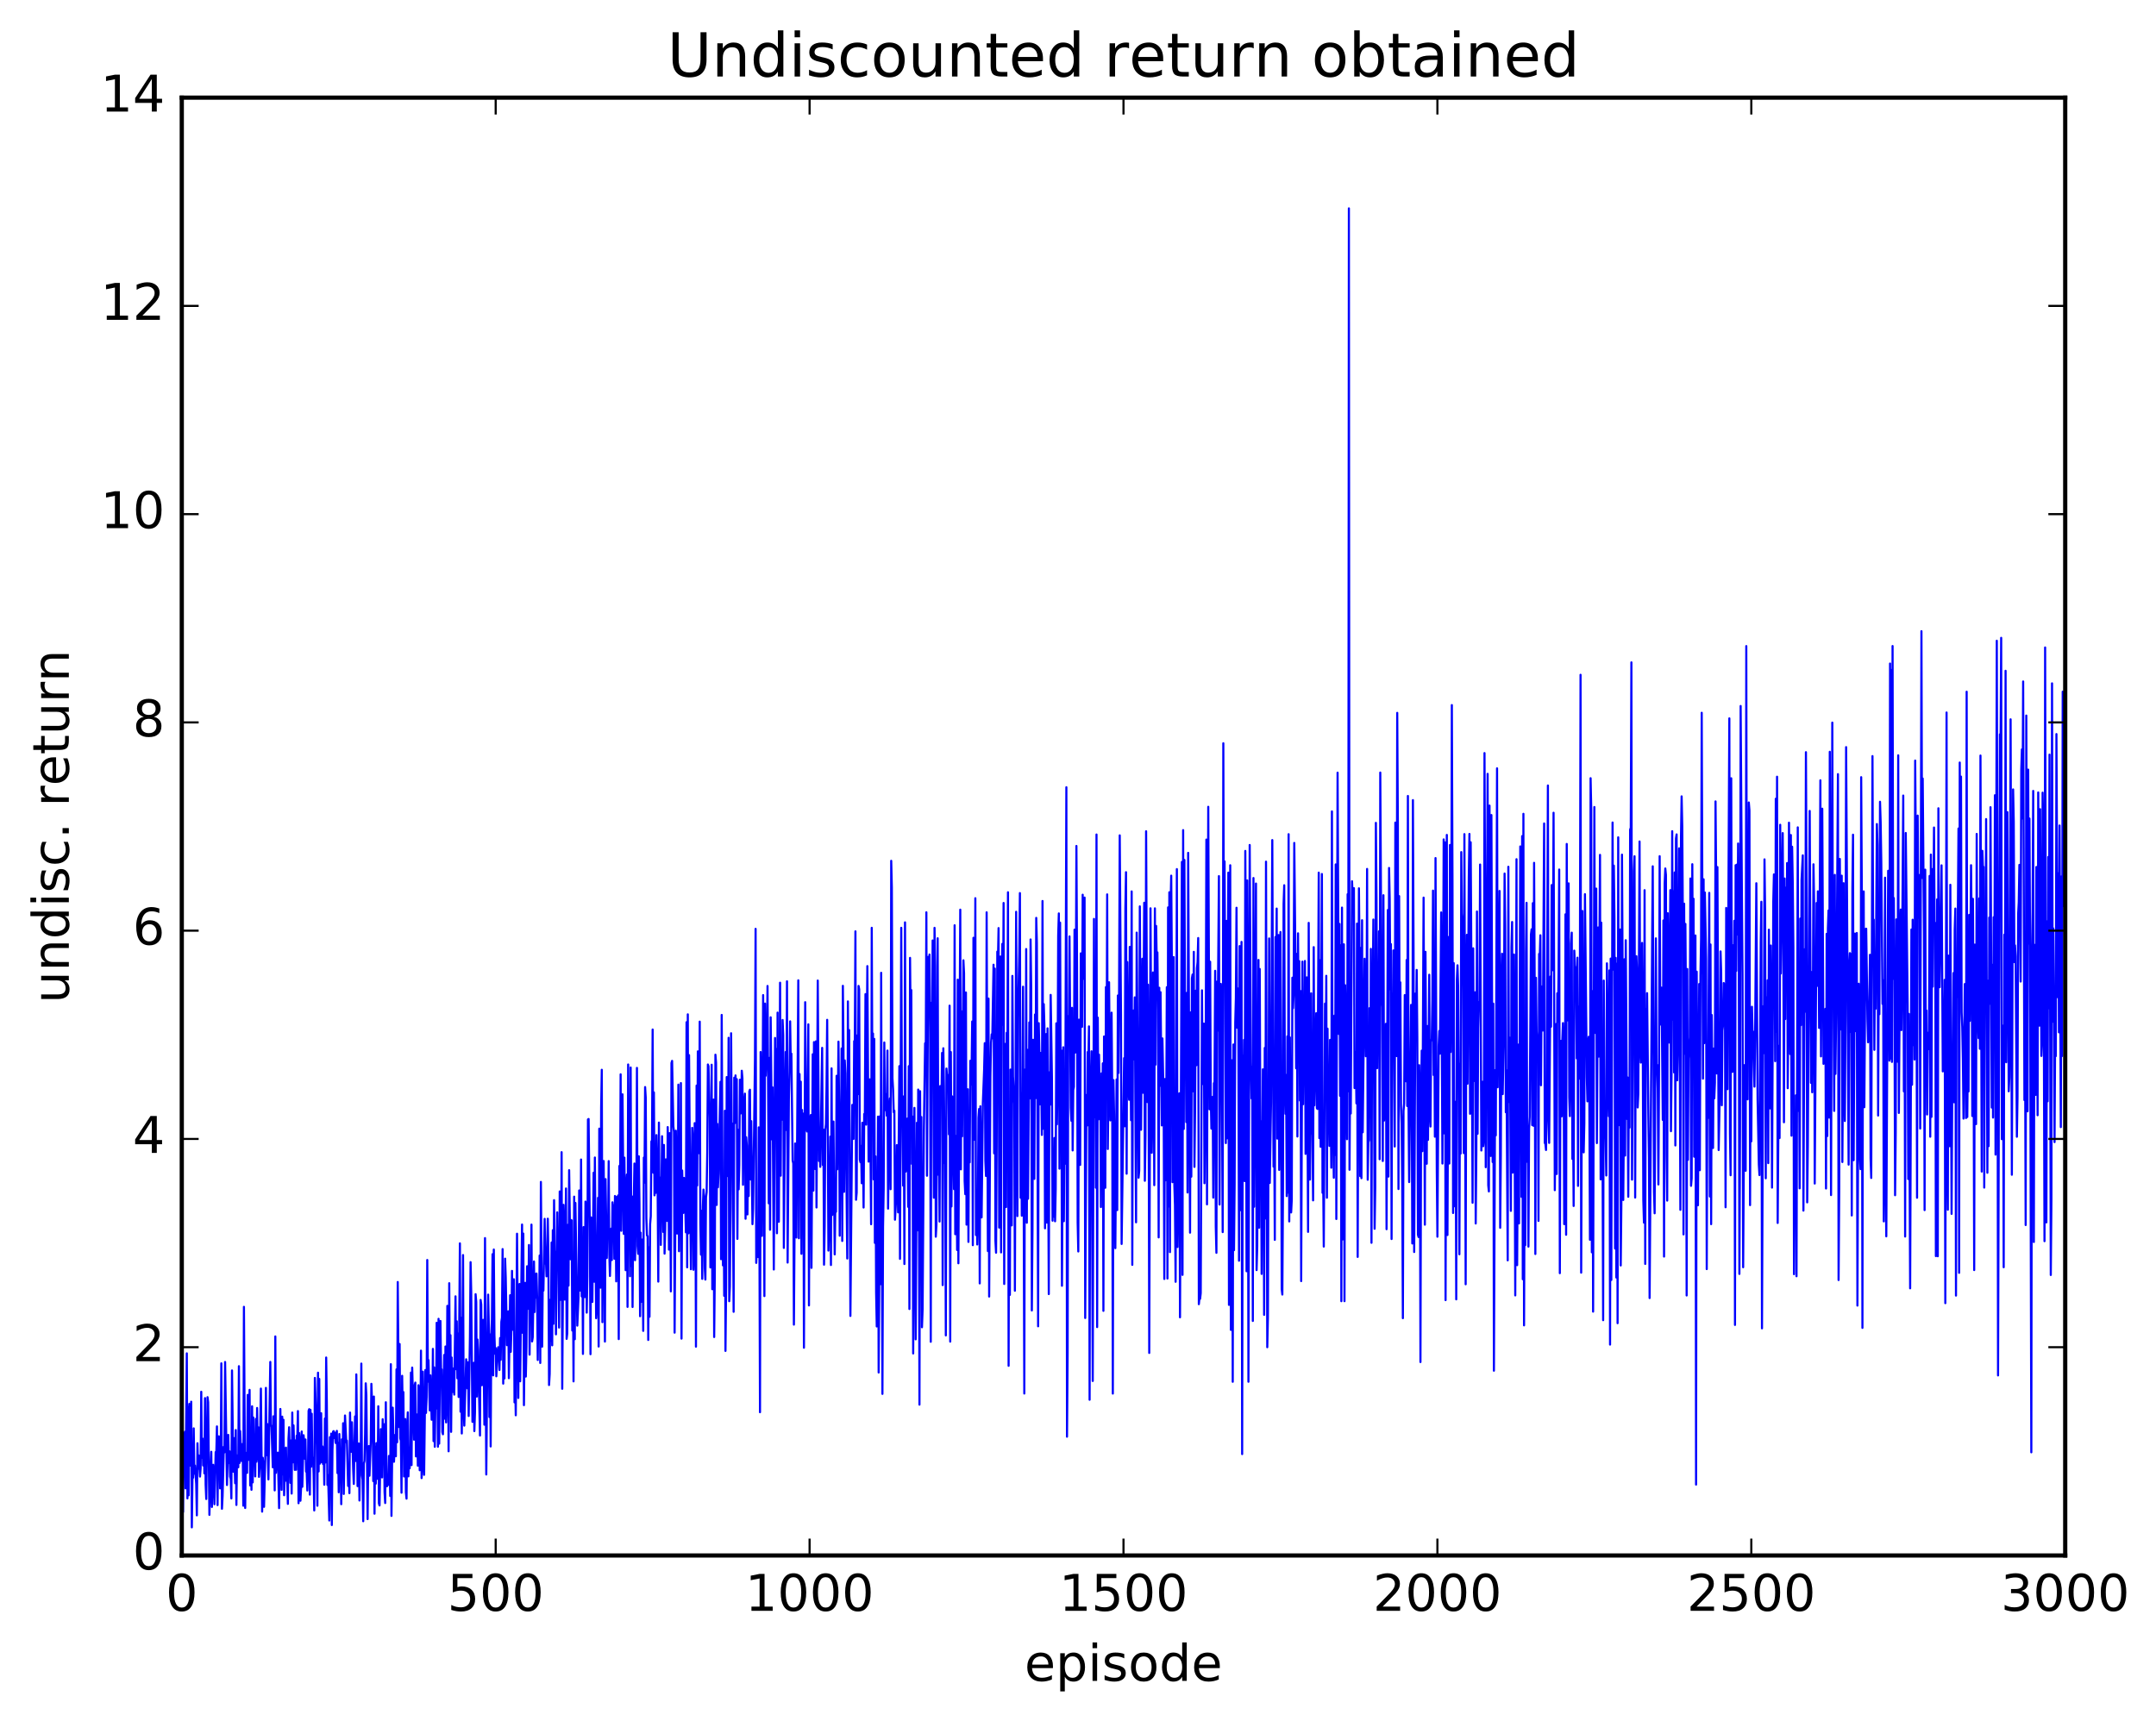 <?xml version="1.0" encoding="utf-8" standalone="no"?>
<!DOCTYPE svg PUBLIC "-//W3C//DTD SVG 1.1//EN"
  "http://www.w3.org/Graphics/SVG/1.1/DTD/svg11.dtd">
<!-- Created with matplotlib (http://matplotlib.org/) -->
<svg height="408pt" version="1.1" viewBox="0 0 511 408" width="511pt" xmlns="http://www.w3.org/2000/svg" xmlns:xlink="http://www.w3.org/1999/xlink">
 <defs>
  <style type="text/css">
*{stroke-linecap:butt;stroke-linejoin:round;stroke-miterlimit:100000;}
  </style>
 </defs>
 <g id="figure_1">
  <g id="patch_1">
   <path d="M 0 408.169 
L 511.954 408.169 
L 511.954 0 
L 0 0 
z
" style="fill:#ffffff;"/>
  </g>
  <g id="axes_1">
   <g id="patch_2">
    <path d="M 43.084 368.742 
L 489.484 368.742 
L 489.484 23.142 
L 43.084 23.142 
z
" style="fill:#ffffff;"/>
   </g>
   <g id="line2d_1">
    <path clip-path="url(#p98851bec62)" d="M 43.233 354.013 
L 43.381 358.425 
L 43.53 340.154 
L 43.679 340.267 
L 43.828 339.4 
L 43.977 352.829 
L 44.274 320.828 
L 44.423 355.212 
L 44.572 333.517 
L 44.721 354.483 
L 44.869 332.822 
L 45.167 347.451 
L 45.316 332.292 
L 45.465 362.077 
L 45.613 350.499 
L 45.762 350.305 
L 45.911 338.607 
L 46.06 349.347 
L 46.209 347.428 
L 46.506 351.795 
L 46.655 359.23 
L 46.804 342.14 
L 46.953 348.191 
L 47.101 345.03 
L 47.399 350.038 
L 47.548 348.083 
L 47.697 329.936 
L 47.845 345.598 
L 47.994 341.025 
L 48.143 347.401 
L 48.292 341.585 
L 48.441 349.28 
L 48.589 331.437 
L 48.738 351.901 
L 48.887 355.353 
L 49.185 331.214 
L 49.333 332.43 
L 49.631 359.118 
L 49.929 348.015 
L 50.077 344.163 
L 50.226 357.238 
L 50.375 349.004 
L 50.524 347.252 
L 50.821 356.599 
L 51.119 344.228 
L 51.268 344.559 
L 51.417 338.147 
L 51.565 356.8 
L 51.714 343.06 
L 51.863 340.494 
L 52.012 342.719 
L 52.161 352.834 
L 52.309 348.279 
L 52.458 323.195 
L 52.607 357.667 
L 52.756 354.637 
L 53.053 342.977 
L 53.202 344.307 
L 53.351 322.878 
L 53.797 352.039 
L 54.095 340.155 
L 54.244 346.831 
L 54.393 344.033 
L 54.541 350.046 
L 54.69 350.583 
L 54.839 355.225 
L 54.988 324.883 
L 55.285 348.886 
L 55.434 340.904 
L 55.732 351.61 
L 55.881 339.008 
L 56.029 356.765 
L 56.178 345.022 
L 56.476 347.832 
L 56.625 323.87 
L 56.773 346.812 
L 56.922 339.238 
L 57.22 346.334 
L 57.369 342.355 
L 57.517 342.324 
L 57.666 356.945 
L 57.815 309.8 
L 58.113 357.484 
L 58.261 344.41 
L 58.41 345.771 
L 58.559 349.162 
L 58.708 330.672 
L 58.857 346.086 
L 59.154 329.483 
L 59.303 352.145 
L 59.452 342.439 
L 59.601 353.172 
L 59.749 333.382 
L 59.898 351.423 
L 60.047 336.033 
L 60.196 346.638 
L 60.345 343.387 
L 60.493 349.996 
L 60.642 336.371 
L 60.791 346.515 
L 60.94 333.778 
L 61.089 345.97 
L 61.237 338.371 
L 61.386 350.112 
L 61.535 347.889 
L 61.833 329.18 
L 62.13 358.351 
L 62.279 345.577 
L 62.428 347.379 
L 62.577 357.211 
L 62.874 345.563 
L 63.023 329.015 
L 63.172 344.971 
L 63.321 337.555 
L 63.618 350.712 
L 64.065 322.863 
L 64.213 337.676 
L 64.362 338.263 
L 64.66 347.856 
L 64.809 335.753 
L 64.957 339.065 
L 65.106 353.311 
L 65.255 316.818 
L 65.404 349.152 
L 65.553 346.276 
L 65.701 347.954 
L 65.85 344.362 
L 66.148 357.519 
L 66.445 334.014 
L 66.743 353.193 
L 66.892 335.836 
L 67.041 349.526 
L 67.189 336.578 
L 67.338 354.459 
L 67.636 343.352 
L 67.785 343.173 
L 67.933 351.098 
L 68.082 350.982 
L 68.231 356.512 
L 68.38 341.093 
L 68.529 338.347 
L 68.826 351.524 
L 68.975 341.479 
L 69.124 354.066 
L 69.273 334.86 
L 69.421 346.673 
L 69.57 337.897 
L 69.868 348.447 
L 70.017 341.461 
L 70.165 348.431 
L 70.314 340.352 
L 70.463 341.064 
L 70.612 334.509 
L 70.761 356.352 
L 70.909 339.723 
L 71.058 341.333 
L 71.207 355.766 
L 71.356 352.697 
L 71.505 339.355 
L 71.653 352.46 
L 71.951 340.234 
L 72.1 341.917 
L 72.249 345.829 
L 72.397 341.245 
L 72.546 348.837 
L 72.695 349.047 
L 72.844 353.349 
L 72.993 348.635 
L 73.141 334.435 
L 73.29 334.055 
L 73.439 354.317 
L 73.588 334.225 
L 73.737 347.717 
L 73.885 335.151 
L 74.034 346.916 
L 74.183 345.566 
L 74.332 349.414 
L 74.481 358.068 
L 74.629 326.652 
L 74.927 335.99 
L 75.076 342.809 
L 75.225 356.953 
L 75.373 325.413 
L 75.522 348.821 
L 75.671 326.887 
L 75.82 346.978 
L 75.969 345.992 
L 76.117 335.017 
L 76.266 346.617 
L 76.415 342.883 
L 76.564 347.064 
L 76.713 343.172 
L 76.861 351.971 
L 77.01 336.276 
L 77.159 346.698 
L 77.308 321.816 
L 77.457 332.451 
L 77.605 352.012 
L 77.754 349.676 
L 78.052 360.453 
L 78.201 340.702 
L 78.349 347.425 
L 78.498 339.849 
L 78.647 361.528 
L 78.796 343.689 
L 78.945 339.378 
L 79.093 339.267 
L 79.242 340.896 
L 79.391 339.641 
L 79.54 342.065 
L 79.689 341.69 
L 79.837 339.202 
L 79.986 349.213 
L 80.135 342.026 
L 80.284 353.758 
L 80.433 339.951 
L 80.581 346.926 
L 80.73 345.612 
L 80.879 356.585 
L 81.028 341.215 
L 81.177 349.402 
L 81.325 337.395 
L 81.474 354.16 
L 81.772 335.557 
L 82.069 341.907 
L 82.218 341.511 
L 82.516 352.259 
L 82.665 347.577 
L 82.813 353.969 
L 82.962 334.863 
L 83.111 342.388 
L 83.26 344.161 
L 83.409 337.161 
L 83.706 348.199 
L 83.855 351.781 
L 84.153 335.778 
L 84.301 346.343 
L 84.45 325.815 
L 84.748 352.302 
L 84.897 350.681 
L 85.045 342.193 
L 85.194 355.713 
L 85.343 343.501 
L 85.492 347.428 
L 85.641 323.253 
L 85.789 349.752 
L 85.938 350.748 
L 86.087 360.627 
L 86.236 346.959 
L 86.385 346.343 
L 86.533 339.931 
L 86.682 327.934 
L 86.831 330.735 
L 87.129 360.118 
L 87.277 345.672 
L 87.426 342.805 
L 87.575 349.84 
L 87.873 341.815 
L 88.021 328.055 
L 88.319 336.275 
L 88.468 351.116 
L 88.617 331.068 
L 88.765 358.842 
L 88.914 342.986 
L 89.063 351.712 
L 89.212 342.11 
L 89.509 350.571 
L 89.658 333.371 
L 89.807 356.385 
L 89.956 356.881 
L 90.253 338.798 
L 90.402 339.668 
L 90.551 350.239 
L 90.7 336.439 
L 90.849 343.803 
L 90.997 337.619 
L 91.146 353.722 
L 91.295 356.309 
L 91.444 332.418 
L 91.593 349.62 
L 91.741 352.33 
L 91.89 351.941 
L 92.039 351.978 
L 92.188 345.15 
L 92.337 345.387 
L 92.485 354.635 
L 92.634 323.397 
L 92.783 359.36 
L 93.081 333.701 
L 93.378 346.53 
L 93.676 340.164 
L 93.825 345.221 
L 93.973 324.629 
L 94.122 341.909 
L 94.271 303.914 
L 94.569 338.298 
L 94.717 318.612 
L 94.866 340.963 
L 95.015 341.557 
L 95.164 353.862 
L 95.313 326.152 
L 95.461 335.455 
L 95.61 330.005 
L 95.759 350.017 
L 96.057 336.405 
L 96.205 353.762 
L 96.354 355.268 
L 96.503 338.487 
L 96.652 334.807 
L 96.801 349.987 
L 96.949 345 
L 97.098 348.075 
L 97.247 342.563 
L 97.396 325.389 
L 97.545 347.318 
L 97.693 324.201 
L 98.14 341.294 
L 98.289 328.366 
L 98.437 327.759 
L 98.586 345.26 
L 98.735 335.299 
L 98.884 335.44 
L 99.033 347.457 
L 99.181 328.382 
L 99.33 330.043 
L 99.479 348.538 
L 99.628 341.085 
L 99.777 320.184 
L 99.925 350.401 
L 100.074 347.765 
L 100.223 325.162 
L 100.521 349.62 
L 100.818 324.784 
L 100.967 334.945 
L 101.116 331.208 
L 101.265 298.695 
L 101.413 327.542 
L 101.562 322.428 
L 101.86 334.365 
L 102.009 326.048 
L 102.306 336.56 
L 102.455 335.548 
L 102.604 319.769 
L 102.753 341.636 
L 102.901 324.16 
L 103.05 342.965 
L 103.199 332.41 
L 103.348 333.92 
L 103.497 313.578 
L 103.645 320.656 
L 103.794 342.955 
L 103.943 312.641 
L 104.092 342.236 
L 104.389 313.15 
L 104.538 325.071 
L 104.687 324.624 
L 104.836 339.487 
L 104.985 340.008 
L 105.282 321.207 
L 105.431 336.312 
L 105.58 319.203 
L 105.729 337.193 
L 105.877 332.034 
L 106.026 309.573 
L 106.175 315.968 
L 106.324 344.046 
L 106.473 304.198 
L 106.621 327.86 
L 106.77 316.526 
L 106.919 339.436 
L 107.068 321.814 
L 107.217 329.725 
L 107.365 329.991 
L 107.514 324.4 
L 107.663 330.608 
L 107.961 307.312 
L 108.109 324.584 
L 108.258 313.229 
L 108.407 326.73 
L 108.556 316.128 
L 108.705 331.165 
L 109.002 294.753 
L 109.151 334.662 
L 109.3 312.381 
L 109.449 339.821 
L 109.746 297.524 
L 109.895 334.152 
L 110.044 337.961 
L 110.49 322.235 
L 110.788 329.135 
L 110.937 322.938 
L 111.085 335.674 
L 111.383 316.97 
L 111.532 299.208 
L 111.681 306.252 
L 111.978 337.063 
L 112.276 323.082 
L 112.425 339.257 
L 112.573 334.784 
L 112.722 306.802 
L 112.871 308.619 
L 113.02 331.072 
L 113.169 317.545 
L 113.317 320.058 
L 113.764 340.308 
L 113.913 308.161 
L 114.061 309.26 
L 114.21 328.377 
L 114.359 326.293 
L 114.508 312.889 
L 114.805 337.744 
L 114.954 293.506 
L 115.252 349.544 
L 115.549 317.704 
L 115.698 306.904 
L 115.847 313.643 
L 115.996 335.927 
L 116.145 316.352 
L 116.293 342.895 
L 116.442 316.031 
L 116.591 312.805 
L 116.74 297.319 
L 116.889 326.047 
L 117.037 296.216 
L 117.186 316.485 
L 117.335 320.931 
L 117.484 319.569 
L 117.633 326.265 
L 117.93 320.126 
L 118.079 319.38 
L 118.228 320.538 
L 118.377 324.779 
L 118.525 317.207 
L 118.674 322.36 
L 118.823 313.359 
L 118.972 312.363 
L 119.121 296.108 
L 119.269 328.002 
L 119.418 309.445 
L 119.567 326.77 
L 119.716 298.38 
L 119.865 302.843 
L 120.162 318.886 
L 120.46 310.863 
L 120.609 326.714 
L 120.906 307.046 
L 121.055 320.464 
L 121.204 315.566 
L 121.353 301.276 
L 121.501 313.155 
L 121.65 315.265 
L 121.799 303.263 
L 121.948 332.444 
L 122.097 327.537 
L 122.245 335.506 
L 122.543 292.466 
L 122.841 331.398 
L 122.989 309.121 
L 123.138 304.377 
L 123.287 327.454 
L 123.585 302.294 
L 123.733 290.29 
L 123.882 315.97 
L 124.031 292.433 
L 124.18 333.107 
L 124.477 304.119 
L 124.626 326.332 
L 124.775 319.321 
L 124.924 300.179 
L 125.073 309.722 
L 125.221 310.279 
L 125.37 295.141 
L 125.519 321.131 
L 125.668 305.201 
L 125.817 310.722 
L 125.965 290.307 
L 126.114 318.002 
L 126.263 317.011 
L 126.561 299.048 
L 126.709 311.023 
L 126.858 302.01 
L 127.007 307.629 
L 127.156 301.901 
L 127.305 307.468 
L 127.453 322.396 
L 127.602 309.263 
L 127.751 313.988 
L 127.9 297.639 
L 128.049 323.107 
L 128.197 280.19 
L 128.495 319.245 
L 128.644 303.386 
L 128.793 305.953 
L 129.09 288.945 
L 129.239 299.546 
L 129.388 298.484 
L 129.537 302.567 
L 129.834 288.911 
L 129.983 298.418 
L 130.132 328.337 
L 130.281 325.674 
L 130.429 308.129 
L 130.578 317.898 
L 130.727 294.543 
L 130.876 318.921 
L 131.025 291.628 
L 131.173 313.825 
L 131.322 284.512 
L 131.471 298.486 
L 131.62 296.739 
L 131.769 316.319 
L 132.066 287.403 
L 132.215 298.178 
L 132.364 291.88 
L 132.513 314.717 
L 132.661 282.447 
L 132.81 308.152 
L 132.959 307.598 
L 133.108 273.135 
L 133.257 329.221 
L 133.554 285.626 
L 133.703 291.793 
L 133.852 308.082 
L 134.149 281.742 
L 134.298 317.393 
L 134.447 316.099 
L 134.596 290.349 
L 134.745 304.764 
L 134.893 277.402 
L 135.191 298.516 
L 135.34 289.211 
L 135.489 289.303 
L 135.637 315.418 
L 135.786 302.223 
L 135.935 327.471 
L 136.084 283.679 
L 136.233 317.475 
L 136.381 285.169 
L 136.828 314.257 
L 137.125 307.233 
L 137.274 282.207 
L 137.423 286.53 
L 137.572 305.974 
L 137.721 274.88 
L 137.869 307.34 
L 138.018 294.289 
L 138.167 320.96 
L 138.316 290.897 
L 138.465 294.779 
L 138.613 307.5 
L 138.762 284.845 
L 138.911 287.973 
L 139.06 311.175 
L 139.209 302.577 
L 139.357 265.373 
L 139.506 265.269 
L 139.804 291.698 
L 139.953 321.026 
L 140.101 288.608 
L 140.25 293.396 
L 140.399 308.633 
L 140.697 278.007 
L 140.845 303.85 
L 140.994 274.403 
L 141.292 312.496 
L 141.441 310.122 
L 141.738 283.964 
L 141.887 319.207 
L 142.036 267.559 
L 142.333 305.254 
L 142.482 262.493 
L 142.631 253.604 
L 142.78 313.437 
L 142.929 275.52 
L 143.077 275.233 
L 143.375 318.031 
L 143.524 279.524 
L 143.821 298.228 
L 143.97 288.876 
L 144.119 292.948 
L 144.268 275.255 
L 144.417 297.346 
L 144.565 302.484 
L 144.863 291.253 
L 145.012 298.71 
L 145.161 285.023 
L 145.309 287.084 
L 145.458 285.716 
L 145.607 298.413 
L 145.756 283.522 
L 145.905 286.929 
L 146.053 303.764 
L 146.202 283.742 
L 146.351 298.185 
L 146.5 283.404 
L 146.649 317.449 
L 146.797 276.406 
L 146.946 286.436 
L 147.095 254.676 
L 147.244 291.775 
L 147.541 259.422 
L 147.839 292.497 
L 147.988 274.434 
L 148.285 301.105 
L 148.434 281.166 
L 148.583 278.436 
L 148.732 309.812 
L 148.881 252.35 
L 149.327 302.552 
L 149.476 253.063 
L 149.625 300.124 
L 149.773 283.625 
L 149.922 309.837 
L 150.071 288.32 
L 150.22 284.419 
L 150.369 275.826 
L 150.517 298.74 
L 150.666 289.168 
L 150.815 286.921 
L 150.964 253.156 
L 151.113 295.399 
L 151.261 297.238 
L 151.41 274.115 
L 151.559 285.26 
L 151.708 312.023 
L 151.857 292.213 
L 152.005 308.619 
L 152.154 293.846 
L 152.303 298.165 
L 152.452 315.499 
L 152.601 274.414 
L 152.749 280.381 
L 152.898 257.7 
L 153.047 260.171 
L 153.196 288.831 
L 153.345 292.878 
L 153.493 293.032 
L 153.642 317.652 
L 153.791 295.679 
L 153.94 312.151 
L 154.089 290.173 
L 154.237 288.325 
L 154.386 270.566 
L 154.535 270.4 
L 154.684 244.059 
L 154.833 278.005 
L 154.981 258.966 
L 155.13 283.367 
L 155.279 272.592 
L 155.428 282.785 
L 155.577 269.087 
L 155.874 282.573 
L 156.023 303.819 
L 156.172 266.118 
L 156.321 288.256 
L 156.469 279.154 
L 156.618 295.122 
L 156.916 269.351 
L 157.213 292.052 
L 157.362 271.416 
L 157.511 297.183 
L 157.66 291.173 
L 157.809 274.844 
L 157.957 289.349 
L 158.106 289.437 
L 158.255 267.189 
L 158.404 275.072 
L 158.553 296.236 
L 158.701 268.626 
L 158.85 278.389 
L 158.999 306.133 
L 159.148 252.001 
L 159.297 251.491 
L 159.594 266.979 
L 159.743 268.358 
L 159.892 315.922 
L 160.189 268.049 
L 160.338 276.921 
L 160.487 292.429 
L 160.636 282.686 
L 160.785 257.123 
L 160.933 296.615 
L 161.082 276.482 
L 161.231 291.408 
L 161.38 256.759 
L 161.529 317.335 
L 161.677 277.481 
L 161.975 287.534 
L 162.124 279.241 
L 162.273 280.122 
L 162.57 292.137 
L 162.719 242.324 
L 162.868 300.434 
L 163.017 240.463 
L 163.165 292.37 
L 163.314 250.134 
L 163.612 287.173 
L 163.761 300.887 
L 164.058 267.367 
L 164.207 269.906 
L 164.356 301.008 
L 164.505 296.445 
L 164.653 266.253 
L 164.802 274.213 
L 164.951 319.24 
L 165.1 257.349 
L 165.249 281.027 
L 165.397 249.232 
L 165.546 270.498 
L 165.695 273.391 
L 165.844 242.192 
L 165.993 290.01 
L 166.141 297.428 
L 166.29 287.02 
L 166.439 303.166 
L 166.588 286.048 
L 166.737 282 
L 166.885 283.764 
L 167.034 300.525 
L 167.183 303.336 
L 167.332 283.893 
L 167.481 282.613 
L 167.629 273.336 
L 167.778 252.351 
L 167.927 252.744 
L 168.225 265.025 
L 168.373 300.459 
L 168.522 298.607 
L 168.671 252.41 
L 168.82 305.62 
L 169.117 260.67 
L 169.266 316.956 
L 169.415 302.215 
L 169.564 250.026 
L 169.713 251.945 
L 169.861 285.646 
L 170.01 266.432 
L 170.159 281.455 
L 170.308 278.165 
L 170.754 256.453 
L 170.903 298.506 
L 171.052 240.602 
L 171.349 299.971 
L 171.498 283.46 
L 171.647 307.186 
L 171.796 263.318 
L 171.945 320.248 
L 172.093 305.194 
L 172.242 255.332 
L 172.54 278.803 
L 172.689 246.024 
L 172.837 308.46 
L 172.986 304.986 
L 173.135 286.511 
L 173.284 244.948 
L 173.433 271.517 
L 173.581 266.318 
L 173.879 310.979 
L 174.028 255.486 
L 174.177 266.255 
L 174.325 254.943 
L 174.474 260.941 
L 174.623 255.823 
L 174.772 293.689 
L 174.921 267.824 
L 175.069 281.95 
L 175.218 276.205 
L 175.367 255.962 
L 175.516 263.984 
L 175.665 261.365 
L 175.813 253.832 
L 175.962 255.616 
L 176.111 280.865 
L 176.26 262.516 
L 176.557 259.26 
L 176.706 288.916 
L 176.855 269.594 
L 177.004 271.596 
L 177.153 287.892 
L 177.301 273.936 
L 177.45 283.527 
L 177.599 258.707 
L 177.748 258.334 
L 177.897 279.601 
L 178.045 265.777 
L 178.343 290.199 
L 178.492 286.602 
L 178.938 251.228 
L 179.087 220.192 
L 179.236 299.383 
L 179.385 295.21 
L 179.682 297.998 
L 179.831 267.257 
L 179.98 289.141 
L 180.129 334.783 
L 180.277 249.393 
L 180.426 259.607 
L 180.575 292.967 
L 180.873 235.896 
L 181.17 307.251 
L 181.319 237.912 
L 181.468 255.025 
L 181.765 247.543 
L 181.914 233.738 
L 182.212 285.265 
L 182.361 250.788 
L 182.509 291.527 
L 182.658 241.165 
L 182.956 270.098 
L 183.105 257.769 
L 183.402 300.947 
L 183.7 246.066 
L 183.849 266.131 
L 183.997 248.676 
L 184.146 292.356 
L 184.295 240.048 
L 184.444 289.486 
L 184.593 289.632 
L 184.89 232.962 
L 185.039 278.707 
L 185.188 250.56 
L 185.337 265.446 
L 185.485 241.8 
L 185.634 245.388 
L 185.783 295.83 
L 186.081 258.734 
L 186.229 249.383 
L 186.378 267.872 
L 186.527 232.627 
L 186.676 299.303 
L 186.973 260.583 
L 187.122 254.14 
L 187.271 242.122 
L 187.42 251.722 
L 187.569 249.781 
L 187.866 275.127 
L 188.015 275.804 
L 188.164 314.017 
L 188.461 271.072 
L 188.759 293.365 
L 189.205 232.397 
L 189.354 293.543 
L 189.503 254.616 
L 189.652 264.918 
L 189.801 256.425 
L 189.949 297.223 
L 190.098 263.141 
L 190.247 281.491 
L 190.396 263.993 
L 190.545 319.491 
L 190.842 237.582 
L 190.991 267.499 
L 191.14 267.473 
L 191.289 268.229 
L 191.586 242.827 
L 191.735 309.465 
L 191.884 271.421 
L 192.033 264.996 
L 192.181 264.325 
L 192.33 300.56 
L 192.628 249.929 
L 192.777 282.246 
L 192.925 247.046 
L 193.074 274.411 
L 193.223 277.132 
L 193.372 246.87 
L 193.521 286.245 
L 193.818 232.45 
L 194.116 275.225 
L 194.265 269.724 
L 194.413 276.613 
L 194.86 248.407 
L 195.009 276.164 
L 195.157 267.765 
L 195.306 299.806 
L 195.455 290.617 
L 195.604 267.977 
L 195.753 266.508 
L 195.901 257.595 
L 196.05 241.765 
L 196.348 296.468 
L 196.497 290.856 
L 196.794 269.452 
L 196.943 299.885 
L 197.092 253.269 
L 197.241 288.028 
L 197.389 281.603 
L 197.538 265.883 
L 197.836 297.365 
L 197.985 286.095 
L 198.133 287.277 
L 198.282 255.034 
L 198.431 277.209 
L 198.729 246.934 
L 198.877 261.606 
L 199.026 292.94 
L 199.175 267.78 
L 199.324 268.41 
L 199.473 248.553 
L 199.621 294.183 
L 199.77 233.701 
L 199.919 248.697 
L 200.068 282.536 
L 200.217 251.386 
L 200.365 254.495 
L 200.812 298.343 
L 200.961 237.397 
L 201.109 266.521 
L 201.258 244.183 
L 201.556 311.955 
L 202.002 261.935 
L 202.151 269.267 
L 202.3 269.992 
L 202.449 246.813 
L 202.597 247.005 
L 202.746 220.788 
L 202.895 284.419 
L 203.044 282.71 
L 203.193 245.467 
L 203.341 259.378 
L 203.49 233.722 
L 203.639 234.517 
L 203.788 274.896 
L 203.937 275.521 
L 204.085 271.631 
L 204.234 280.486 
L 204.383 266.159 
L 204.532 273.051 
L 204.681 286.258 
L 204.829 264.077 
L 204.978 265.343 
L 205.127 235.668 
L 205.276 266.604 
L 205.573 229.028 
L 205.871 275.373 
L 206.169 255.87 
L 206.466 290.217 
L 206.615 219.949 
L 206.764 256.586 
L 206.913 245.013 
L 207.061 279.592 
L 207.21 246.289 
L 207.359 294.64 
L 207.508 274.129 
L 207.657 306.467 
L 207.805 314.452 
L 208.103 264.707 
L 208.252 325.364 
L 208.401 303.589 
L 208.549 264.636 
L 208.698 304.431 
L 208.847 230.617 
L 209.145 330.436 
L 209.293 290.83 
L 209.442 281.754 
L 209.591 247.135 
L 209.74 263.176 
L 209.889 259.36 
L 210.186 264.499 
L 210.335 249.05 
L 210.484 286.515 
L 210.781 262.351 
L 210.93 260.377 
L 211.079 281.913 
L 211.228 204.066 
L 211.377 210.381 
L 211.525 255.599 
L 211.674 258.222 
L 211.823 263.664 
L 211.972 263.297 
L 212.121 289.146 
L 212.418 283.808 
L 212.567 271.459 
L 212.865 287.405 
L 213.162 252.742 
L 213.311 298.426 
L 213.609 219.946 
L 213.757 259.771 
L 213.906 264.484 
L 214.055 281.069 
L 214.204 259.9 
L 214.353 299.649 
L 214.501 218.656 
L 214.65 277.752 
L 214.799 277.269 
L 214.948 266.34 
L 215.097 265.151 
L 215.245 286.081 
L 215.394 252.741 
L 215.543 310.316 
L 215.692 227.077 
L 215.841 243.652 
L 215.989 234.706 
L 216.138 275.913 
L 216.287 264.677 
L 216.436 320.848 
L 216.733 262.637 
L 217.031 317.503 
L 217.329 266.164 
L 217.477 291.662 
L 217.626 258.291 
L 217.775 274.066 
L 217.924 332.987 
L 218.073 258.671 
L 218.221 282.917 
L 218.37 264.807 
L 218.519 314.637 
L 218.668 310.383 
L 218.965 268.195 
L 219.263 247.316 
L 219.412 251.06 
L 219.561 216.27 
L 219.709 278.725 
L 220.007 226.832 
L 220.156 238.465 
L 220.305 226.281 
L 220.453 244.677 
L 220.602 318.08 
L 220.751 237.725 
L 220.9 251.047 
L 221.049 222.949 
L 221.346 283.928 
L 221.495 219.955 
L 221.644 229.116 
L 221.793 293.174 
L 221.941 290.416 
L 222.239 222.429 
L 222.388 278.483 
L 222.537 270.149 
L 222.685 289.582 
L 222.834 257.467 
L 223.132 261.393 
L 223.281 249.612 
L 223.429 304.648 
L 223.578 248.504 
L 223.727 257.556 
L 223.876 275.741 
L 224.025 273.52 
L 224.173 316.575 
L 224.322 253.312 
L 224.62 257.348 
L 224.769 254.852 
L 224.917 268.902 
L 225.066 238.404 
L 225.215 318.044 
L 225.364 249.403 
L 225.513 286.003 
L 225.661 259.906 
L 225.81 270.722 
L 225.959 272.037 
L 226.108 281.894 
L 226.257 219.346 
L 226.405 292.583 
L 226.554 269.259 
L 226.703 272.189 
L 226.852 296.324 
L 227.001 232.236 
L 227.149 299.474 
L 227.447 242.988 
L 227.596 215.647 
L 227.745 277.205 
L 227.893 239.768 
L 228.042 269.369 
L 228.34 227.648 
L 228.489 230.723 
L 228.637 279.958 
L 228.786 283.085 
L 228.935 235.275 
L 229.084 290.31 
L 229.233 260.984 
L 229.381 258.219 
L 229.53 294.406 
L 229.679 263.849 
L 229.828 275.544 
L 229.977 251.469 
L 230.125 257.122 
L 230.274 254.088 
L 230.423 242.16 
L 230.572 295.182 
L 230.721 222.317 
L 230.869 270.205 
L 231.018 254.761 
L 231.167 212.931 
L 231.316 292.776 
L 231.465 282.109 
L 231.613 295.018 
L 231.762 288.386 
L 231.911 264.941 
L 232.06 262.899 
L 232.209 304.243 
L 232.357 262.253 
L 232.655 288.604 
L 232.953 261.451 
L 233.25 253.666 
L 233.399 247.295 
L 233.548 275.135 
L 233.697 278.783 
L 233.845 216.277 
L 234.143 296.581 
L 234.292 236.722 
L 234.441 307.361 
L 234.738 255.141 
L 234.887 247.204 
L 235.036 245.2 
L 235.185 246.152 
L 235.482 228.695 
L 235.631 273.405 
L 235.78 229.623 
L 235.929 294.095 
L 236.077 296.967 
L 236.226 271.764 
L 236.375 225.596 
L 236.524 227.679 
L 236.673 220.015 
L 236.821 291.016 
L 236.97 231.913 
L 237.119 226.762 
L 237.268 296.894 
L 237.417 232.167 
L 237.565 223.75 
L 237.714 242.973 
L 237.863 214.063 
L 238.012 304.38 
L 238.161 247.45 
L 238.309 258.252 
L 238.458 286.147 
L 238.607 244.836 
L 238.756 254.477 
L 238.905 211.521 
L 239.053 323.774 
L 239.202 265.546 
L 239.351 306.967 
L 239.5 253.558 
L 239.649 257.062 
L 239.797 290.495 
L 239.946 231.352 
L 240.095 255.175 
L 240.393 261.645 
L 240.541 305.979 
L 240.839 216.149 
L 241.137 288.282 
L 241.285 241.167 
L 241.583 225.648 
L 241.732 211.715 
L 241.881 283.942 
L 242.029 259.116 
L 242.178 288.193 
L 242.476 233.908 
L 242.773 330.35 
L 242.922 253.55 
L 243.071 280.112 
L 243.22 224.984 
L 243.369 289.861 
L 243.517 248.865 
L 243.666 284.172 
L 243.964 242.381 
L 244.113 260.396 
L 244.261 222.71 
L 244.41 234.184 
L 244.559 310.655 
L 244.708 291.637 
L 244.857 246.493 
L 245.005 276.985 
L 245.154 279.46 
L 245.303 240.508 
L 245.452 260.328 
L 245.601 217.594 
L 245.749 223.533 
L 246.047 314.411 
L 246.196 242.554 
L 246.345 249.494 
L 246.493 261.805 
L 246.642 249.601 
L 246.791 256.636 
L 246.94 269.049 
L 247.089 213.594 
L 247.237 267.584 
L 247.386 238.041 
L 247.535 243.203 
L 247.684 291.18 
L 247.833 249.368 
L 247.981 245.127 
L 248.13 289.835 
L 248.279 243.779 
L 248.577 306.773 
L 248.725 254.189 
L 248.874 261.897 
L 249.023 235.851 
L 249.321 255.469 
L 249.469 289.374 
L 249.618 272.891 
L 249.767 288.429 
L 249.916 269.774 
L 250.065 289.517 
L 250.213 281.854 
L 250.362 242.589 
L 250.511 266.53 
L 250.66 255.323 
L 250.809 221.787 
L 250.957 216.539 
L 251.106 277.047 
L 251.255 218.715 
L 251.404 261.784 
L 251.553 249.042 
L 251.701 304.805 
L 251.999 248.266 
L 252.148 289.5 
L 252.297 268.283 
L 252.445 275.889 
L 252.743 186.625 
L 252.892 340.586 
L 253.041 320.932 
L 253.189 240.86 
L 253.338 241.454 
L 253.487 221.985 
L 253.785 262.527 
L 253.933 265.698 
L 254.082 238.914 
L 254.231 272.72 
L 254.38 258.366 
L 254.529 257.669 
L 254.677 220.391 
L 254.826 249.544 
L 254.975 239.125 
L 255.124 200.547 
L 255.273 229.022 
L 255.421 289.823 
L 255.57 296.676 
L 255.719 241.725 
L 255.868 253.518 
L 256.017 276.161 
L 256.165 226.009 
L 256.463 243.415 
L 256.612 212.106 
L 256.761 232.044 
L 256.909 229.016 
L 257.058 212.783 
L 257.207 312.444 
L 257.505 259.563 
L 257.653 266.828 
L 257.802 249.404 
L 257.951 252.057 
L 258.1 243.317 
L 258.249 331.828 
L 258.397 257.856 
L 258.546 256.043 
L 258.695 249.217 
L 258.993 327.373 
L 259.29 217.842 
L 259.439 264.849 
L 259.588 232.138 
L 259.737 281.552 
L 259.885 197.828 
L 260.034 314.6 
L 260.183 241.237 
L 260.332 265.376 
L 260.481 250.015 
L 260.629 258.608 
L 260.778 255.722 
L 260.927 286.137 
L 261.076 254.449 
L 261.225 266.478 
L 261.373 252.082 
L 261.522 310.75 
L 261.671 245.708 
L 261.82 247.897 
L 261.969 281.575 
L 262.117 233.991 
L 262.266 255.337 
L 262.415 212.026 
L 262.564 272.387 
L 262.713 258.994 
L 262.861 232.858 
L 263.159 265.601 
L 263.308 258.292 
L 263.457 240.064 
L 263.605 258.376 
L 263.754 330.364 
L 263.903 256.044 
L 264.052 264.222 
L 264.349 295.887 
L 264.647 255.901 
L 264.796 286.867 
L 264.945 235.995 
L 265.093 254.354 
L 265.242 234.333 
L 265.391 198.032 
L 265.689 240.505 
L 265.837 294.894 
L 266.433 250.84 
L 266.581 266.997 
L 266.73 215.307 
L 266.879 206.761 
L 267.028 278.242 
L 267.177 228.063 
L 267.474 258.06 
L 267.623 260.715 
L 267.772 224.472 
L 268.069 265.56 
L 268.218 211.322 
L 268.367 299.849 
L 268.516 244.827 
L 268.665 239.542 
L 268.813 251.154 
L 268.962 236.443 
L 269.26 289.763 
L 269.409 221.088 
L 269.855 279.189 
L 270.004 277.529 
L 270.153 214.869 
L 270.45 267.824 
L 270.748 227.287 
L 270.897 259.055 
L 271.194 214.01 
L 271.343 279.917 
L 271.492 269.286 
L 271.641 197.059 
L 271.938 261.252 
L 272.087 233.426 
L 272.236 255.255 
L 272.385 320.728 
L 272.682 215.326 
L 272.98 273.272 
L 273.129 263.286 
L 273.277 230.534 
L 273.426 239.929 
L 273.575 280.954 
L 273.724 215.336 
L 273.873 252.378 
L 274.021 219.503 
L 274.17 228.379 
L 274.319 225.777 
L 274.468 239.347 
L 274.617 293.335 
L 274.765 234.156 
L 274.914 257.402 
L 275.063 235.209 
L 275.361 266.797 
L 275.509 246.172 
L 275.807 261.89 
L 275.956 303.188 
L 276.105 255.797 
L 276.253 279.808 
L 276.402 266.915 
L 276.551 234.021 
L 276.7 303.085 
L 276.849 215.106 
L 276.997 286.015 
L 277.146 211.523 
L 277.295 296.832 
L 277.444 214.674 
L 277.593 207.585 
L 277.741 227.752 
L 277.89 280.242 
L 278.188 226.889 
L 278.337 281.07 
L 278.485 285.716 
L 278.634 303.861 
L 278.932 206.034 
L 279.081 295.614 
L 279.229 283.784 
L 279.378 284.348 
L 279.527 259.177 
L 279.676 312.284 
L 280.122 204.331 
L 280.271 302.226 
L 280.42 196.789 
L 280.569 267.626 
L 280.717 203.851 
L 280.866 240.595 
L 281.015 243.015 
L 281.164 266.001 
L 281.313 235.357 
L 281.461 282.691 
L 281.61 202.181 
L 282.057 292.215 
L 282.205 239.996 
L 282.354 278.945 
L 282.503 231.896 
L 282.652 231.017 
L 282.801 258.722 
L 282.949 225.642 
L 283.098 276.621 
L 283.247 263.451 
L 283.396 234.859 
L 283.545 252.536 
L 283.693 229.536 
L 283.842 228.079 
L 283.991 222.372 
L 284.14 309.168 
L 284.289 307.725 
L 284.437 307.906 
L 284.586 306.57 
L 284.884 234.77 
L 285.033 256.982 
L 285.181 253.121 
L 285.33 242.65 
L 285.479 280.497 
L 285.777 249.059 
L 285.925 199.033 
L 286.074 285.509 
L 286.372 191.263 
L 286.669 262.969 
L 286.818 227.99 
L 286.967 260.008 
L 287.116 267.552 
L 287.265 267.011 
L 287.413 260.022 
L 287.562 283.91 
L 287.711 256.787 
L 287.86 256.551 
L 288.009 230.141 
L 288.157 290.722 
L 288.306 296.991 
L 288.455 232.696 
L 288.604 244.337 
L 288.901 207.691 
L 289.05 285.547 
L 289.199 238.497 
L 289.348 233.248 
L 289.497 236.852 
L 289.794 292.084 
L 289.943 176.198 
L 290.092 230.044 
L 290.241 204.205 
L 290.538 270.982 
L 290.687 218.312 
L 290.836 269.846 
L 291.133 206.869 
L 291.282 309.336 
L 291.431 294.803 
L 291.58 205.116 
L 291.729 315.264 
L 291.877 251.322 
L 292.026 259.612 
L 292.175 327.565 
L 292.324 247.606 
L 292.473 296.367 
L 292.621 280.721 
L 292.77 242.429 
L 292.919 236.599 
L 293.068 215.196 
L 293.217 243.628 
L 293.365 234.304 
L 293.514 244.441 
L 293.663 298.865 
L 293.812 224.279 
L 294.109 286.907 
L 294.258 223.287 
L 294.407 344.708 
L 294.556 250.262 
L 294.705 257.523 
L 294.853 246.518 
L 295.002 279.999 
L 295.151 201.723 
L 295.3 229.336 
L 295.449 301.36 
L 295.597 208.712 
L 295.746 240.874 
L 295.895 327.558 
L 296.193 200.315 
L 296.49 251.758 
L 296.639 260.4 
L 296.788 252.895 
L 296.937 313.143 
L 297.085 208.144 
L 297.234 286.072 
L 297.681 209.453 
L 297.829 301.09 
L 297.978 295.563 
L 298.276 227.563 
L 298.425 291.044 
L 298.573 229.709 
L 298.722 269.47 
L 298.871 265.798 
L 299.02 301.994 
L 299.317 253.496 
L 299.466 262.101 
L 299.615 311.697 
L 299.764 248.422 
L 299.913 288.859 
L 300.061 204.267 
L 300.359 319.373 
L 300.508 312.257 
L 300.805 222.467 
L 300.954 280.432 
L 301.252 261.393 
L 301.549 199.147 
L 301.847 276.562 
L 301.996 266.806 
L 302.145 293.919 
L 302.293 222.124 
L 302.442 234.356 
L 302.591 215.39 
L 302.74 269.923 
L 302.889 254.251 
L 303.037 221.663 
L 303.186 277.336 
L 303.484 220.952 
L 303.633 248.664 
L 303.781 305.602 
L 303.93 306.886 
L 304.079 282.33 
L 304.228 214.261 
L 304.377 209.858 
L 304.525 258.067 
L 304.674 264.046 
L 304.823 254.824 
L 304.972 283.544 
L 305.121 245.683 
L 305.269 282.737 
L 305.418 197.755 
L 305.567 289.55 
L 305.716 245.923 
L 306.013 287.422 
L 306.162 284.466 
L 306.311 231.774 
L 306.46 239.004 
L 306.609 235.625 
L 306.757 199.83 
L 307.055 229.707 
L 307.204 253.251 
L 307.353 226.127 
L 307.501 269.423 
L 307.65 221.255 
L 307.799 242.759 
L 307.948 227.848 
L 308.097 260.889 
L 308.245 234.943 
L 308.394 303.697 
L 308.692 227.96 
L 308.841 261.771 
L 308.989 245.43 
L 309.138 247.84 
L 309.287 227.81 
L 309.436 273.545 
L 309.733 231.701 
L 310.031 292.027 
L 310.18 218.778 
L 310.477 279.636 
L 310.775 235.475 
L 310.924 266.856 
L 311.073 269.169 
L 311.221 284.558 
L 311.37 224.53 
L 311.519 262.043 
L 311.965 240.185 
L 312.114 262.696 
L 312.263 262.887 
L 312.561 206.868 
L 312.709 269.815 
L 312.858 227.621 
L 313.007 271.863 
L 313.305 207.194 
L 313.453 282.767 
L 313.602 278.257 
L 313.751 295.512 
L 314.049 237.919 
L 314.197 260.835 
L 314.346 231.329 
L 314.495 283.937 
L 314.644 243.857 
L 314.793 265.058 
L 314.941 260.355 
L 315.09 271.643 
L 315.239 246.521 
L 315.537 276.818 
L 315.685 192.351 
L 315.834 266.623 
L 315.983 268.382 
L 316.132 279.197 
L 316.281 240.762 
L 316.429 273.793 
L 316.578 204.921 
L 316.727 288.979 
L 317.025 183.17 
L 317.322 245.116 
L 317.471 219.033 
L 317.62 259.777 
L 317.769 224.075 
L 317.917 308.46 
L 318.066 215.155 
L 318.215 293.828 
L 318.364 233.682 
L 318.513 223.861 
L 318.661 308.458 
L 318.81 233.555 
L 318.959 241.84 
L 319.257 270.057 
L 319.405 211.982 
L 319.554 258.707 
L 319.703 49.393 
L 319.852 277.306 
L 320.001 253.438 
L 320.149 263.967 
L 320.447 208.908 
L 320.745 215.736 
L 320.893 210.546 
L 321.042 257.939 
L 321.191 249.398 
L 321.34 250.195 
L 321.489 261.567 
L 321.637 218.945 
L 321.786 297.963 
L 322.084 210.587 
L 322.233 226.686 
L 322.381 278.811 
L 322.53 224.721 
L 322.679 279.3 
L 322.828 218.153 
L 322.977 268.423 
L 323.423 227.276 
L 323.721 250.392 
L 323.869 249.796 
L 324.018 205.991 
L 324.167 279.677 
L 324.316 270.819 
L 324.465 270.287 
L 324.613 238.987 
L 324.762 264.925 
L 324.911 224.945 
L 325.06 294.616 
L 325.209 238.573 
L 325.357 236.44 
L 325.506 217.985 
L 325.804 291.291 
L 325.953 281.433 
L 326.101 195.068 
L 326.25 212.819 
L 326.399 253.223 
L 326.548 234.566 
L 326.697 249.651 
L 326.845 220.77 
L 326.994 274.806 
L 327.143 183.142 
L 327.441 236.864 
L 327.589 238.702 
L 327.738 275.23 
L 327.887 212.225 
L 328.036 265.651 
L 328.333 257.762 
L 328.482 242.709 
L 328.631 291.391 
L 328.929 215.735 
L 329.077 278.919 
L 329.226 205.758 
L 329.375 213.063 
L 329.524 234.532 
L 329.673 223.819 
L 329.821 293.721 
L 329.97 235.548 
L 330.119 249.105 
L 330.268 225.309 
L 330.565 271.788 
L 330.714 195.007 
L 331.012 250.356 
L 331.161 168.996 
L 331.309 195.121 
L 331.458 281.871 
L 331.607 212.429 
L 331.756 248.206 
L 331.905 232.883 
L 332.053 262.259 
L 332.202 266.355 
L 332.351 281.027 
L 332.5 312.491 
L 332.649 263.364 
L 332.797 261.606 
L 332.946 235.896 
L 333.244 256.334 
L 333.393 227.582 
L 333.541 262.192 
L 333.69 188.694 
L 333.839 262.063 
L 333.988 280.223 
L 334.434 238.23 
L 334.583 253.581 
L 334.732 294.778 
L 334.881 189.675 
L 335.029 224.933 
L 335.178 296.799 
L 335.476 235.537 
L 335.625 243.314 
L 335.773 229.935 
L 335.922 246.089 
L 336.071 292.699 
L 336.22 293.248 
L 336.369 252.517 
L 336.517 260.615 
L 336.666 322.887 
L 336.815 261.849 
L 336.964 249.068 
L 337.113 272.896 
L 337.41 212.789 
L 337.708 290.324 
L 337.857 225.649 
L 338.154 275.877 
L 338.303 243.231 
L 338.452 270.221 
L 338.749 231.074 
L 338.898 264.264 
L 339.047 267.054 
L 339.196 247.034 
L 339.345 246.272 
L 339.493 237.004 
L 339.642 211.128 
L 339.791 254.846 
L 339.94 242.502 
L 340.089 269.466 
L 340.237 203.415 
L 340.535 277.157 
L 340.684 293.176 
L 340.981 247.937 
L 341.13 244.405 
L 341.279 249.783 
L 341.577 216.304 
L 341.874 275.833 
L 342.172 198.992 
L 342.321 268.695 
L 342.469 199.686 
L 342.618 308.209 
L 342.916 197.928 
L 343.065 292.775 
L 343.362 222.118 
L 343.511 275.828 
L 343.66 200.308 
L 343.809 249.393 
L 343.957 232.007 
L 344.106 167.143 
L 344.255 208.116 
L 344.404 287.553 
L 344.553 228.323 
L 344.701 285.958 
L 344.999 261.186 
L 345.148 308.025 
L 345.297 232.202 
L 345.445 228.835 
L 345.594 233.886 
L 345.743 256.862 
L 345.892 297.341 
L 346.041 252.183 
L 346.189 273.462 
L 346.338 202.005 
L 346.487 216.544 
L 346.636 218.499 
L 346.785 234.693 
L 346.933 273.344 
L 347.082 197.739 
L 347.38 304.45 
L 347.529 237.07 
L 347.677 221.608 
L 347.826 256.899 
L 348.124 208.059 
L 348.273 197.694 
L 348.421 264.035 
L 348.57 199.666 
L 348.868 251.812 
L 349.017 285.123 
L 349.165 224.809 
L 349.314 256.264 
L 349.463 253.384 
L 349.612 235.231 
L 349.761 290.039 
L 349.909 273.199 
L 350.058 216.082 
L 350.207 268.775 
L 350.356 243.57 
L 350.505 237.526 
L 350.653 238.146 
L 350.802 204.951 
L 351.1 272.738 
L 351.249 256.508 
L 351.397 256.443 
L 351.546 271.727 
L 351.695 270.16 
L 351.844 178.525 
L 351.993 214.182 
L 352.141 276.699 
L 352.588 183.454 
L 352.737 280.969 
L 352.885 282.444 
L 353.034 190.98 
L 353.183 217.619 
L 353.332 274.028 
L 353.481 193.214 
L 353.778 275.473 
L 353.927 237.926 
L 354.076 324.94 
L 354.373 253.666 
L 354.522 269.149 
L 354.82 182.137 
L 354.969 257.747 
L 355.415 211.213 
L 355.564 291.055 
L 355.713 273.797 
L 355.861 232.645 
L 356.01 226.086 
L 356.159 259.37 
L 356.457 241.918 
L 356.605 207.084 
L 356.754 219.59 
L 356.903 263.673 
L 357.052 253.726 
L 357.349 298.781 
L 357.498 205.479 
L 357.647 261.247 
L 357.796 245.966 
L 357.945 259.354 
L 358.093 287.05 
L 358.242 224.578 
L 358.391 218.569 
L 358.54 277.974 
L 358.837 226.279 
L 359.135 307.088 
L 359.433 203.683 
L 359.581 299.918 
L 359.879 247.629 
L 360.028 290.032 
L 360.325 200.661 
L 360.623 283.729 
L 360.772 198.207 
L 360.921 303.254 
L 361.069 192.928 
L 361.218 314.193 
L 361.367 271.941 
L 361.516 295.173 
L 361.665 225.788 
L 361.813 214.024 
L 361.962 275.427 
L 362.111 268.167 
L 362.26 295.519 
L 362.409 267.501 
L 362.557 264.747 
L 362.855 221.53 
L 363.004 220.302 
L 363.153 266.718 
L 363.301 214.106 
L 363.45 266.882 
L 363.599 204.548 
L 363.748 235.341 
L 363.897 297.273 
L 364.045 231.795 
L 364.194 244.487 
L 364.492 249.509 
L 364.641 289.427 
L 364.789 226.132 
L 364.938 227.068 
L 365.087 221.718 
L 365.236 257.267 
L 365.385 233.848 
L 365.533 242.729 
L 365.682 244.3 
L 365.98 195.212 
L 366.129 270.949 
L 366.277 271.138 
L 366.426 272.619 
L 366.575 264.535 
L 366.873 186.212 
L 367.021 264.291 
L 367.17 270.939 
L 367.468 231.488 
L 367.617 243.395 
L 367.765 209.819 
L 368.063 229.997 
L 368.212 192.674 
L 368.509 282.14 
L 368.807 242.747 
L 368.956 278.312 
L 369.105 235.472 
L 369.253 242.231 
L 369.402 230.64 
L 369.551 206.134 
L 369.7 301.82 
L 369.849 249.06 
L 369.997 246.75 
L 370.146 264.642 
L 370.295 246.402 
L 370.444 242.537 
L 370.593 247.057 
L 370.741 290.196 
L 370.89 281.906 
L 371.039 216.748 
L 371.188 292.717 
L 371.337 200.071 
L 371.485 241.918 
L 371.783 209.414 
L 371.932 260.077 
L 372.081 264.585 
L 372.229 254.727 
L 372.378 223.7 
L 372.527 221.098 
L 372.676 274.73 
L 372.825 263.199 
L 372.973 285.888 
L 373.122 225.353 
L 373.271 228.846 
L 373.42 229.562 
L 373.569 234.814 
L 373.717 250.901 
L 373.866 227.029 
L 374.015 281.125 
L 374.164 238.618 
L 374.313 255.716 
L 374.461 230.974 
L 374.61 159.968 
L 374.759 301.695 
L 375.057 215.976 
L 375.354 273.175 
L 375.503 266.283 
L 375.652 211.968 
L 376.098 255.33 
L 376.247 261.08 
L 376.396 247.14 
L 376.545 245.795 
L 376.693 259.732 
L 376.842 293.897 
L 376.991 184.482 
L 377.14 191.835 
L 377.289 296.871 
L 377.437 234.954 
L 377.586 310.937 
L 377.884 191.317 
L 378.033 244.051 
L 378.181 244.884 
L 378.33 210.651 
L 378.479 270.983 
L 378.777 219.868 
L 378.925 250.483 
L 379.223 202.656 
L 379.372 279.59 
L 379.521 218.723 
L 379.669 270.525 
L 379.818 270.885 
L 379.967 312.962 
L 380.116 232.455 
L 380.265 261.523 
L 380.562 270.283 
L 380.711 278.66 
L 380.86 228.368 
L 381.157 259.196 
L 381.306 264.608 
L 381.455 230.041 
L 381.604 318.748 
L 381.753 227.243 
L 381.901 303.43 
L 382.199 194.986 
L 382.348 229.871 
L 382.497 205.214 
L 382.645 217.644 
L 382.794 295.974 
L 382.943 227.081 
L 383.092 302.851 
L 383.241 228.458 
L 383.389 313.676 
L 383.538 198.499 
L 383.687 266.737 
L 383.836 256.102 
L 383.985 220.352 
L 384.133 299.991 
L 384.282 285.438 
L 384.431 202.603 
L 384.58 230.381 
L 384.729 284.463 
L 384.877 266.602 
L 385.026 227.399 
L 385.175 273.939 
L 385.324 222.892 
L 385.621 265.262 
L 385.77 255.421 
L 385.919 283.709 
L 386.068 256.771 
L 386.217 267.307 
L 386.365 196.664 
L 386.514 196.238 
L 386.663 157.022 
L 386.812 279.644 
L 387.258 206.503 
L 387.407 202.984 
L 387.556 283.896 
L 387.705 234.268 
L 387.853 226.681 
L 388.002 231.068 
L 388.151 262.535 
L 388.3 259.303 
L 388.597 199.484 
L 388.746 248.399 
L 388.895 251.895 
L 389.193 223.535 
L 389.341 241.431 
L 389.49 284.491 
L 389.639 289.84 
L 389.788 211.027 
L 389.937 299.626 
L 390.085 239.195 
L 390.234 251.102 
L 390.383 235.438 
L 390.681 264.064 
L 390.829 274.392 
L 390.978 307.718 
L 391.573 223.825 
L 391.722 205.366 
L 392.02 282.548 
L 392.169 287.621 
L 392.466 222.45 
L 392.615 252.405 
L 392.764 252.477 
L 392.913 258.384 
L 393.061 280.785 
L 393.21 252.883 
L 393.359 202.971 
L 393.508 242.883 
L 393.805 234.128 
L 394.103 265.487 
L 394.252 218.204 
L 394.401 297.883 
L 394.549 209.456 
L 394.698 205.884 
L 394.847 207.433 
L 394.996 273.673 
L 395.145 284.62 
L 395.293 216.49 
L 395.591 247.148 
L 395.889 211.018 
L 396.037 268.159 
L 396.186 253.881 
L 396.335 197.045 
L 396.484 241.717 
L 396.633 211.263 
L 396.781 254.228 
L 396.93 206.82 
L 397.079 271.542 
L 397.228 198.769 
L 397.377 197.802 
L 397.525 256.101 
L 397.674 248.506 
L 397.972 201.112 
L 398.269 286.802 
L 398.418 198.306 
L 398.567 188.788 
L 398.716 195.888 
L 398.865 219.443 
L 399.013 292.626 
L 399.162 214.233 
L 399.311 249.811 
L 399.46 219.03 
L 399.609 240.08 
L 399.757 307.104 
L 399.906 229.707 
L 400.055 274.95 
L 400.204 250.953 
L 400.501 245.938 
L 400.65 208.257 
L 400.799 281.112 
L 400.948 279.304 
L 401.097 204.87 
L 401.245 235.287 
L 401.394 213.064 
L 401.543 274.207 
L 401.841 221.769 
L 401.989 351.939 
L 402.138 230.343 
L 402.436 285.719 
L 402.733 233.272 
L 402.882 277.408 
L 403.031 231.235 
L 403.18 222.517 
L 403.329 168.973 
L 403.626 255.702 
L 403.775 208.445 
L 403.924 247.293 
L 404.073 211.58 
L 404.37 227.281 
L 404.519 300.852 
L 404.668 253.914 
L 404.817 265.02 
L 405.114 211.664 
L 405.263 283.635 
L 405.412 223.896 
L 405.561 290.198 
L 405.709 240.625 
L 406.007 272.144 
L 406.156 248.571 
L 406.305 260.381 
L 406.453 256.662 
L 406.602 189.986 
L 406.751 208.36 
L 406.9 254.475 
L 407.049 205.548 
L 407.346 272.624 
L 407.644 257.24 
L 407.793 225.548 
L 407.941 230.555 
L 408.09 262.015 
L 408.239 244.291 
L 408.388 242.99 
L 408.537 233.03 
L 408.685 233.415 
L 408.834 236.42 
L 408.983 286.193 
L 409.132 215.236 
L 409.281 252.899 
L 409.429 258.194 
L 409.876 170.298 
L 410.025 268.683 
L 410.173 278.603 
L 410.322 184.499 
L 410.471 242.169 
L 410.62 254.102 
L 410.769 224.073 
L 410.917 236.746 
L 411.066 218.276 
L 411.215 314.089 
L 411.364 205.107 
L 411.513 230.167 
L 411.661 204.962 
L 411.81 221.534 
L 411.959 199.965 
L 412.108 219.481 
L 412.257 301.995 
L 412.405 268.16 
L 412.554 167.361 
L 412.852 212.063 
L 413.001 231.074 
L 413.149 300.414 
L 413.447 252.504 
L 413.596 273.952 
L 413.745 277.542 
L 413.893 153.165 
L 414.042 250.737 
L 414.191 260.611 
L 414.489 190.237 
L 414.637 192.126 
L 414.786 285.688 
L 414.935 243.797 
L 415.084 270.568 
L 415.233 238.668 
L 415.381 244.76 
L 415.53 244.551 
L 415.828 257.595 
L 415.977 246.358 
L 416.274 209.382 
L 416.572 260.594 
L 416.869 276.071 
L 417.018 278.564 
L 417.316 223.409 
L 417.465 213.779 
L 417.613 314.9 
L 417.911 238.532 
L 418.06 249.677 
L 418.209 203.724 
L 418.357 216.298 
L 418.506 279.321 
L 418.655 236.431 
L 418.804 260.305 
L 418.953 232.389 
L 419.101 275.726 
L 419.25 220.392 
L 419.548 262.759 
L 419.697 224.151 
L 419.845 244.075 
L 419.994 281.533 
L 420.292 213.713 
L 420.441 207.292 
L 420.589 219.38 
L 420.738 251.559 
L 420.887 189.355 
L 421.036 244.646 
L 421.185 184.131 
L 421.333 289.914 
L 421.631 247.915 
L 421.78 269.781 
L 421.929 195.523 
L 422.077 230.764 
L 422.375 208.119 
L 422.524 197.497 
L 422.673 222.418 
L 422.821 266.04 
L 422.97 208.264 
L 423.119 241.584 
L 423.268 210.433 
L 423.417 234.026 
L 423.565 204.591 
L 423.714 257.971 
L 423.863 240.685 
L 424.012 195.022 
L 424.161 210.025 
L 424.309 249.873 
L 424.458 197.953 
L 424.607 269.22 
L 424.756 200.728 
L 424.905 209.316 
L 425.053 224.657 
L 425.202 302.059 
L 425.351 268.294 
L 425.5 289.709 
L 425.649 259.655 
L 425.797 302.55 
L 426.095 196.137 
L 426.244 263.36 
L 426.393 244.879 
L 426.541 281.709 
L 426.69 217.76 
L 426.839 243.031 
L 426.988 208.647 
L 427.285 202.774 
L 427.434 286.985 
L 427.732 225.014 
L 427.881 239.84 
L 428.029 178.315 
L 428.178 211.108 
L 428.327 285.033 
L 428.476 271.444 
L 428.922 192.241 
L 429.22 256.694 
L 429.369 230.432 
L 429.517 258.936 
L 429.666 240.998 
L 429.815 204.894 
L 429.964 213.768 
L 430.113 280.569 
L 430.559 214.071 
L 430.708 233.708 
L 430.857 211.299 
L 431.005 220.268 
L 431.154 243.685 
L 431.452 184.979 
L 431.601 250.428 
L 431.898 191.709 
L 432.196 252.192 
L 432.345 246.91 
L 432.493 249.245 
L 432.642 239.152 
L 432.791 281.747 
L 432.94 221.384 
L 433.089 269.313 
L 433.237 220.057 
L 433.386 215.831 
L 433.535 264.94 
L 433.684 178.225 
L 433.981 283.304 
L 434.279 171.298 
L 434.428 235.084 
L 434.577 234.787 
L 434.725 263.355 
L 434.874 207.401 
L 435.023 254.579 
L 435.321 229.085 
L 435.618 183.52 
L 435.767 303.446 
L 435.916 282.093 
L 436.065 203.619 
L 436.362 244.054 
L 436.511 207.589 
L 436.66 275.469 
L 436.809 253.353 
L 436.957 209.369 
L 437.106 256.204 
L 437.255 265.745 
L 437.404 241.774 
L 437.553 177.113 
L 438.148 276.085 
L 438.297 228.804 
L 438.445 225.952 
L 438.594 244.65 
L 438.743 226.164 
L 438.892 288.136 
L 439.041 210.491 
L 439.189 197.874 
L 439.338 275.034 
L 439.636 221.325 
L 439.785 244.449 
L 439.933 221.362 
L 440.082 221.18 
L 440.231 309.503 
L 440.529 233.211 
L 440.677 241.455 
L 440.826 274.102 
L 440.975 277.154 
L 441.124 184.239 
L 441.273 211.272 
L 441.421 314.785 
L 441.57 211.742 
L 441.719 211.322 
L 441.868 262.47 
L 442.165 220.211 
L 442.314 220.161 
L 442.612 241.707 
L 442.761 247.085 
L 443.058 237.198 
L 443.207 226.343 
L 443.356 274.57 
L 443.505 279.246 
L 443.802 179.242 
L 443.951 220.992 
L 444.1 218.013 
L 444.249 248.88 
L 444.397 227.008 
L 444.546 239.127 
L 444.844 195.348 
L 444.993 200.38 
L 445.141 264.449 
L 445.29 229.337 
L 445.439 240.428 
L 445.588 190.071 
L 445.737 194.859 
L 445.885 204.218 
L 446.183 237.98 
L 446.332 232.362 
L 446.481 289.541 
L 446.778 208.066 
L 446.927 278.857 
L 447.076 293.088 
L 447.522 206.424 
L 447.82 251.43 
L 447.969 157.3 
L 448.117 250.939 
L 448.266 158.825 
L 448.415 251.734 
L 448.564 153.149 
L 448.713 232.032 
L 448.861 212.894 
L 449.01 236.345 
L 449.159 283.339 
L 449.308 268.533 
L 449.457 217.957 
L 449.754 251.684 
L 449.903 179.058 
L 450.052 263.833 
L 450.349 220.648 
L 450.498 215.624 
L 450.647 244.2 
L 450.796 230.843 
L 451.093 188.596 
L 451.242 258.724 
L 451.391 224.461 
L 451.54 293.137 
L 451.689 197.47 
L 452.135 238.197 
L 452.284 279.498 
L 452.433 240.358 
L 452.73 305.411 
L 453.028 220.354 
L 453.177 257.143 
L 453.325 218.032 
L 453.474 247.764 
L 453.623 227.361 
L 453.772 251.177 
L 453.921 180.302 
L 454.218 220.819 
L 454.367 283.938 
L 454.516 193.346 
L 454.665 217.57 
L 454.813 208.251 
L 454.962 207.431 
L 455.111 267.536 
L 455.409 149.629 
L 455.557 208.134 
L 455.706 184.559 
L 456.004 221.42 
L 456.153 286.867 
L 456.301 206.165 
L 456.45 253.952 
L 456.599 239.563 
L 456.748 264.199 
L 456.897 244.825 
L 457.045 248.156 
L 457.194 248.709 
L 457.343 207.651 
L 457.492 269.472 
L 457.641 202.588 
L 457.789 264.764 
L 457.938 206.023 
L 458.087 233.884 
L 458.385 196.173 
L 458.533 221.115 
L 458.682 218.774 
L 458.831 297.776 
L 458.98 275.477 
L 459.129 213.215 
L 459.277 297.803 
L 459.426 191.613 
L 459.575 231.37 
L 459.724 234.031 
L 460.17 205.141 
L 460.468 253.982 
L 460.617 246.695 
L 460.765 247.334 
L 460.914 232.291 
L 461.063 308.928 
L 461.361 168.907 
L 461.509 274.007 
L 461.658 286.775 
L 461.807 226.543 
L 462.105 271.723 
L 462.253 209.742 
L 462.551 287.759 
L 462.7 259.937 
L 462.849 255.825 
L 462.997 230.674 
L 463.146 261.307 
L 463.295 220.353 
L 463.444 215.384 
L 463.593 307.132 
L 463.741 230.165 
L 463.89 236.394 
L 464.188 196.404 
L 464.337 301.738 
L 464.485 180.768 
L 464.634 211.069 
L 464.783 184.103 
L 464.932 240.016 
L 465.081 243.462 
L 465.229 251.026 
L 465.378 265.174 
L 465.676 233.283 
L 465.825 234.554 
L 465.973 265.042 
L 466.122 163.975 
L 466.271 264.8 
L 466.42 248.585 
L 466.569 258.741 
L 466.717 216.882 
L 466.866 242.016 
L 467.164 205.108 
L 467.313 219.897 
L 467.461 264.562 
L 467.61 213.076 
L 467.759 244.148 
L 467.908 301.083 
L 468.057 223.93 
L 468.205 234.155 
L 468.354 266.48 
L 468.503 197.692 
L 468.652 236.796 
L 468.949 246.081 
L 469.098 212.976 
L 469.247 248.621 
L 469.396 179.109 
L 469.693 277.732 
L 469.842 201.698 
L 469.991 205.728 
L 470.14 205.515 
L 470.289 281.531 
L 470.437 225.147 
L 470.586 235.79 
L 470.735 194.172 
L 471.033 278.014 
L 471.181 232.479 
L 471.33 271.706 
L 471.479 217.522 
L 471.628 237.952 
L 471.777 191.357 
L 472.074 262.557 
L 472.223 228.727 
L 472.372 264.934 
L 472.521 217.437 
L 472.669 244.596 
L 472.818 188.521 
L 472.967 273.708 
L 473.265 151.891 
L 473.413 212.432 
L 473.562 326.058 
L 474.009 174.076 
L 474.157 177.287 
L 474.306 151.207 
L 474.455 270.041 
L 474.604 243.114 
L 474.753 247.222 
L 474.901 300.413 
L 475.05 221.58 
L 475.199 245.631 
L 475.348 159.021 
L 475.497 251.817 
L 475.794 192.529 
L 476.092 258.699 
L 476.241 255.425 
L 476.389 238.863 
L 476.538 170.526 
L 476.836 278.488 
L 477.133 187.139 
L 477.282 194.778 
L 477.431 228.081 
L 477.58 224.114 
L 477.729 226.714 
L 478.026 269.479 
L 478.175 260.058 
L 478.324 216.761 
L 478.473 213.879 
L 478.621 205.03 
L 478.919 232.688 
L 479.068 182.488 
L 479.217 177.656 
L 479.365 194.029 
L 479.514 161.554 
L 479.812 260.781 
L 479.961 244.292 
L 480.109 290.407 
L 480.258 169.634 
L 480.556 263.448 
L 480.705 182.444 
L 480.853 223.684 
L 481.002 194.036 
L 481.151 223.977 
L 481.449 344.286 
L 481.597 229.023 
L 481.746 215.917 
L 481.895 187.497 
L 482.044 294.431 
L 482.193 223.975 
L 482.49 259.553 
L 482.639 205.529 
L 482.937 264.38 
L 483.085 187.859 
L 483.383 243.146 
L 483.532 191.825 
L 483.829 250.319 
L 483.978 246.836 
L 484.127 187.904 
L 484.276 195.983 
L 484.573 294.233 
L 484.722 153.489 
L 485.02 289.785 
L 485.169 218.416 
L 485.317 261.072 
L 485.466 203.156 
L 485.615 239.026 
L 485.764 178.888 
L 486.061 302.247 
L 486.21 284.212 
L 486.359 161.998 
L 486.508 242.215 
L 486.657 220.094 
L 486.805 236.05 
L 486.954 270.748 
L 487.103 244.196 
L 487.252 250.361 
L 487.401 174.02 
L 487.698 236.393 
L 487.847 207.012 
L 487.996 244.728 
L 488.145 195.695 
L 488.442 267.188 
L 488.591 207.775 
L 488.74 250.338 
L 488.889 163.968 
L 489.037 214.815 
L 489.186 186.963 
L 489.335 200.244 
L 489.484 202.832 
L 489.484 202.832 
" style="fill:none;stroke:#0000ff;stroke-linecap:square;stroke-width:0.5;"/>
   </g>
   <g id="patch_3">
    <path d="M 43.084 368.742 
L 43.084 23.142 
" style="fill:none;stroke:#000000;stroke-linecap:square;stroke-linejoin:miter;"/>
   </g>
   <g id="patch_4">
    <path d="M 489.484 368.742 
L 489.484 23.142 
" style="fill:none;stroke:#000000;stroke-linecap:square;stroke-linejoin:miter;"/>
   </g>
   <g id="patch_5">
    <path d="M 43.084 368.742 
L 489.484 368.742 
" style="fill:none;stroke:#000000;stroke-linecap:square;stroke-linejoin:miter;"/>
   </g>
   <g id="patch_6">
    <path d="M 43.084 23.142 
L 489.484 23.142 
" style="fill:none;stroke:#000000;stroke-linecap:square;stroke-linejoin:miter;"/>
   </g>
   <g id="matplotlib.axis_1">
    <g id="xtick_1">
     <g id="line2d_2">
      <defs>
       <path d="M 0 0 
L 0 -4 
" id="m6e191032d5" style="stroke:#000000;stroke-width:0.5;"/>
      </defs>
      <g>
       <use style="stroke:#000000;stroke-width:0.5;" x="43.084" xlink:href="#m6e191032d5" y="368.742"/>
      </g>
     </g>
     <g id="line2d_3">
      <defs>
       <path d="M 0 0 
L 0 4 
" id="m4e78dc1c1f" style="stroke:#000000;stroke-width:0.5;"/>
      </defs>
      <g>
       <use style="stroke:#000000;stroke-width:0.5;" x="43.084" xlink:href="#m4e78dc1c1f" y="23.142"/>
      </g>
     </g>
     <g id="text_1">
      <!-- 0 -->
      <defs>
       <path d="M 31.781 66.406 
Q 24.172 66.406 20.328 58.906 
Q 16.5 51.422 16.5 36.375 
Q 16.5 21.391 20.328 13.891 
Q 24.172 6.391 31.781 6.391 
Q 39.453 6.391 43.281 13.891 
Q 47.125 21.391 47.125 36.375 
Q 47.125 51.422 43.281 58.906 
Q 39.453 66.406 31.781 66.406 
M 31.781 74.219 
Q 44.047 74.219 50.516 64.516 
Q 56.984 54.828 56.984 36.375 
Q 56.984 17.969 50.516 8.266 
Q 44.047 -1.422 31.781 -1.422 
Q 19.531 -1.422 13.062 8.266 
Q 6.594 17.969 6.594 36.375 
Q 6.594 54.828 13.062 64.516 
Q 19.531 74.219 31.781 74.219 
" id="BitstreamVeraSans-Roman-30"/>
      </defs>
      <g transform="translate(39.266 381.86)scale(0.12 -0.12)">
       <use xlink:href="#BitstreamVeraSans-Roman-30"/>
      </g>
     </g>
    </g>
    <g id="xtick_2">
     <g id="line2d_4">
      <g>
       <use style="stroke:#000000;stroke-width:0.5;" x="117.484" xlink:href="#m6e191032d5" y="368.742"/>
      </g>
     </g>
     <g id="line2d_5">
      <g>
       <use style="stroke:#000000;stroke-width:0.5;" x="117.484" xlink:href="#m4e78dc1c1f" y="23.142"/>
      </g>
     </g>
     <g id="text_2">
      <!-- 500 -->
      <defs>
       <path d="M 10.797 72.906 
L 49.516 72.906 
L 49.516 64.594 
L 19.828 64.594 
L 19.828 46.734 
Q 21.969 47.469 24.109 47.828 
Q 26.266 48.188 28.422 48.188 
Q 40.625 48.188 47.75 41.5 
Q 54.891 34.812 54.891 23.391 
Q 54.891 11.625 47.562 5.094 
Q 40.234 -1.422 26.906 -1.422 
Q 22.312 -1.422 17.547 -0.641 
Q 12.797 0.141 7.719 1.703 
L 7.719 11.625 
Q 12.109 9.234 16.797 8.062 
Q 21.484 6.891 26.703 6.891 
Q 35.156 6.891 40.078 11.328 
Q 45.016 15.766 45.016 23.391 
Q 45.016 31 40.078 35.438 
Q 35.156 39.891 26.703 39.891 
Q 22.75 39.891 18.812 39.016 
Q 14.891 38.141 10.797 36.281 
z
" id="BitstreamVeraSans-Roman-35"/>
      </defs>
      <g transform="translate(106.031 381.86)scale(0.12 -0.12)">
       <use xlink:href="#BitstreamVeraSans-Roman-35"/>
       <use x="63.623" xlink:href="#BitstreamVeraSans-Roman-30"/>
       <use x="127.246" xlink:href="#BitstreamVeraSans-Roman-30"/>
      </g>
     </g>
    </g>
    <g id="xtick_3">
     <g id="line2d_6">
      <g>
       <use style="stroke:#000000;stroke-width:0.5;" x="191.884" xlink:href="#m6e191032d5" y="368.742"/>
      </g>
     </g>
     <g id="line2d_7">
      <g>
       <use style="stroke:#000000;stroke-width:0.5;" x="191.884" xlink:href="#m4e78dc1c1f" y="23.142"/>
      </g>
     </g>
     <g id="text_3">
      <!-- 1000 -->
      <defs>
       <path d="M 12.406 8.297 
L 28.516 8.297 
L 28.516 63.922 
L 10.984 60.406 
L 10.984 69.391 
L 28.422 72.906 
L 38.281 72.906 
L 38.281 8.297 
L 54.391 8.297 
L 54.391 0 
L 12.406 0 
z
" id="BitstreamVeraSans-Roman-31"/>
      </defs>
      <g transform="translate(176.614 381.86)scale(0.12 -0.12)">
       <use xlink:href="#BitstreamVeraSans-Roman-31"/>
       <use x="63.623" xlink:href="#BitstreamVeraSans-Roman-30"/>
       <use x="127.246" xlink:href="#BitstreamVeraSans-Roman-30"/>
       <use x="190.869" xlink:href="#BitstreamVeraSans-Roman-30"/>
      </g>
     </g>
    </g>
    <g id="xtick_4">
     <g id="line2d_8">
      <g>
       <use style="stroke:#000000;stroke-width:0.5;" x="266.284" xlink:href="#m6e191032d5" y="368.742"/>
      </g>
     </g>
     <g id="line2d_9">
      <g>
       <use style="stroke:#000000;stroke-width:0.5;" x="266.284" xlink:href="#m4e78dc1c1f" y="23.142"/>
      </g>
     </g>
     <g id="text_4">
      <!-- 1500 -->
      <g transform="translate(251.014 381.86)scale(0.12 -0.12)">
       <use xlink:href="#BitstreamVeraSans-Roman-31"/>
       <use x="63.623" xlink:href="#BitstreamVeraSans-Roman-35"/>
       <use x="127.246" xlink:href="#BitstreamVeraSans-Roman-30"/>
       <use x="190.869" xlink:href="#BitstreamVeraSans-Roman-30"/>
      </g>
     </g>
    </g>
    <g id="xtick_5">
     <g id="line2d_10">
      <g>
       <use style="stroke:#000000;stroke-width:0.5;" x="340.684" xlink:href="#m6e191032d5" y="368.742"/>
      </g>
     </g>
     <g id="line2d_11">
      <g>
       <use style="stroke:#000000;stroke-width:0.5;" x="340.684" xlink:href="#m4e78dc1c1f" y="23.142"/>
      </g>
     </g>
     <g id="text_5">
      <!-- 2000 -->
      <defs>
       <path d="M 19.188 8.297 
L 53.609 8.297 
L 53.609 0 
L 7.328 0 
L 7.328 8.297 
Q 12.938 14.109 22.625 23.891 
Q 32.328 33.688 34.812 36.531 
Q 39.547 41.844 41.422 45.531 
Q 43.312 49.219 43.312 52.781 
Q 43.312 58.594 39.234 62.25 
Q 35.156 65.922 28.609 65.922 
Q 23.969 65.922 18.812 64.312 
Q 13.672 62.703 7.812 59.422 
L 7.812 69.391 
Q 13.766 71.781 18.938 73 
Q 24.125 74.219 28.422 74.219 
Q 39.75 74.219 46.484 68.547 
Q 53.219 62.891 53.219 53.422 
Q 53.219 48.922 51.531 44.891 
Q 49.859 40.875 45.406 35.406 
Q 44.188 33.984 37.641 27.219 
Q 31.109 20.453 19.188 8.297 
" id="BitstreamVeraSans-Roman-32"/>
      </defs>
      <g transform="translate(325.414 381.86)scale(0.12 -0.12)">
       <use xlink:href="#BitstreamVeraSans-Roman-32"/>
       <use x="63.623" xlink:href="#BitstreamVeraSans-Roman-30"/>
       <use x="127.246" xlink:href="#BitstreamVeraSans-Roman-30"/>
       <use x="190.869" xlink:href="#BitstreamVeraSans-Roman-30"/>
      </g>
     </g>
    </g>
    <g id="xtick_6">
     <g id="line2d_12">
      <g>
       <use style="stroke:#000000;stroke-width:0.5;" x="415.084" xlink:href="#m6e191032d5" y="368.742"/>
      </g>
     </g>
     <g id="line2d_13">
      <g>
       <use style="stroke:#000000;stroke-width:0.5;" x="415.084" xlink:href="#m4e78dc1c1f" y="23.142"/>
      </g>
     </g>
     <g id="text_6">
      <!-- 2500 -->
      <g transform="translate(399.814 381.86)scale(0.12 -0.12)">
       <use xlink:href="#BitstreamVeraSans-Roman-32"/>
       <use x="63.623" xlink:href="#BitstreamVeraSans-Roman-35"/>
       <use x="127.246" xlink:href="#BitstreamVeraSans-Roman-30"/>
       <use x="190.869" xlink:href="#BitstreamVeraSans-Roman-30"/>
      </g>
     </g>
    </g>
    <g id="xtick_7">
     <g id="line2d_14">
      <g>
       <use style="stroke:#000000;stroke-width:0.5;" x="489.484" xlink:href="#m6e191032d5" y="368.742"/>
      </g>
     </g>
     <g id="line2d_15">
      <g>
       <use style="stroke:#000000;stroke-width:0.5;" x="489.484" xlink:href="#m4e78dc1c1f" y="23.142"/>
      </g>
     </g>
     <g id="text_7">
      <!-- 3000 -->
      <defs>
       <path d="M 40.578 39.312 
Q 47.656 37.797 51.625 33 
Q 55.609 28.219 55.609 21.188 
Q 55.609 10.406 48.188 4.484 
Q 40.766 -1.422 27.094 -1.422 
Q 22.516 -1.422 17.656 -0.516 
Q 12.797 0.391 7.625 2.203 
L 7.625 11.719 
Q 11.719 9.328 16.594 8.109 
Q 21.484 6.891 26.812 6.891 
Q 36.078 6.891 40.938 10.547 
Q 45.797 14.203 45.797 21.188 
Q 45.797 27.641 41.281 31.266 
Q 36.766 34.906 28.719 34.906 
L 20.219 34.906 
L 20.219 43.016 
L 29.109 43.016 
Q 36.375 43.016 40.234 45.922 
Q 44.094 48.828 44.094 54.297 
Q 44.094 59.906 40.109 62.906 
Q 36.141 65.922 28.719 65.922 
Q 24.656 65.922 20.016 65.031 
Q 15.375 64.156 9.812 62.312 
L 9.812 71.094 
Q 15.438 72.656 20.344 73.438 
Q 25.25 74.219 29.594 74.219 
Q 40.828 74.219 47.359 69.109 
Q 53.906 64.016 53.906 55.328 
Q 53.906 49.266 50.438 45.094 
Q 46.969 40.922 40.578 39.312 
" id="BitstreamVeraSans-Roman-33"/>
      </defs>
      <g transform="translate(474.214 381.86)scale(0.12 -0.12)">
       <use xlink:href="#BitstreamVeraSans-Roman-33"/>
       <use x="63.623" xlink:href="#BitstreamVeraSans-Roman-30"/>
       <use x="127.246" xlink:href="#BitstreamVeraSans-Roman-30"/>
       <use x="190.869" xlink:href="#BitstreamVeraSans-Roman-30"/>
      </g>
     </g>
    </g>
    <g id="text_8">
     <!-- episode -->
     <defs>
      <path d="M 9.422 54.688 
L 18.406 54.688 
L 18.406 0 
L 9.422 0 
z
M 9.422 75.984 
L 18.406 75.984 
L 18.406 64.594 
L 9.422 64.594 
z
" id="BitstreamVeraSans-Roman-69"/>
      <path d="M 44.281 53.078 
L 44.281 44.578 
Q 40.484 46.531 36.375 47.5 
Q 32.281 48.484 27.875 48.484 
Q 21.188 48.484 17.844 46.438 
Q 14.5 44.391 14.5 40.281 
Q 14.5 37.156 16.891 35.375 
Q 19.281 33.594 26.516 31.984 
L 29.594 31.297 
Q 39.156 29.25 43.188 25.516 
Q 47.219 21.781 47.219 15.094 
Q 47.219 7.469 41.188 3.016 
Q 35.156 -1.422 24.609 -1.422 
Q 20.219 -1.422 15.453 -0.562 
Q 10.688 0.297 5.422 2 
L 5.422 11.281 
Q 10.406 8.688 15.234 7.391 
Q 20.062 6.109 24.812 6.109 
Q 31.156 6.109 34.562 8.281 
Q 37.984 10.453 37.984 14.406 
Q 37.984 18.062 35.516 20.016 
Q 33.062 21.969 24.703 23.781 
L 21.578 24.516 
Q 13.234 26.266 9.516 29.906 
Q 5.812 33.547 5.812 39.891 
Q 5.812 47.609 11.281 51.797 
Q 16.75 56 26.812 56 
Q 31.781 56 36.172 55.266 
Q 40.578 54.547 44.281 53.078 
" id="BitstreamVeraSans-Roman-73"/>
      <path d="M 45.406 46.391 
L 45.406 75.984 
L 54.391 75.984 
L 54.391 0 
L 45.406 0 
L 45.406 8.203 
Q 42.578 3.328 38.25 0.953 
Q 33.938 -1.422 27.875 -1.422 
Q 17.969 -1.422 11.734 6.484 
Q 5.516 14.406 5.516 27.297 
Q 5.516 40.188 11.734 48.094 
Q 17.969 56 27.875 56 
Q 33.938 56 38.25 53.625 
Q 42.578 51.266 45.406 46.391 
M 14.797 27.297 
Q 14.797 17.391 18.875 11.75 
Q 22.953 6.109 30.078 6.109 
Q 37.203 6.109 41.297 11.75 
Q 45.406 17.391 45.406 27.297 
Q 45.406 37.203 41.297 42.844 
Q 37.203 48.484 30.078 48.484 
Q 22.953 48.484 18.875 42.844 
Q 14.797 37.203 14.797 27.297 
" id="BitstreamVeraSans-Roman-64"/>
      <path d="M 30.609 48.391 
Q 23.391 48.391 19.188 42.75 
Q 14.984 37.109 14.984 27.297 
Q 14.984 17.484 19.156 11.844 
Q 23.344 6.203 30.609 6.203 
Q 37.797 6.203 41.984 11.859 
Q 46.188 17.531 46.188 27.297 
Q 46.188 37.016 41.984 42.703 
Q 37.797 48.391 30.609 48.391 
M 30.609 56 
Q 42.328 56 49.016 48.375 
Q 55.719 40.766 55.719 27.297 
Q 55.719 13.875 49.016 6.219 
Q 42.328 -1.422 30.609 -1.422 
Q 18.844 -1.422 12.172 6.219 
Q 5.516 13.875 5.516 27.297 
Q 5.516 40.766 12.172 48.375 
Q 18.844 56 30.609 56 
" id="BitstreamVeraSans-Roman-6f"/>
      <path d="M 56.203 29.594 
L 56.203 25.203 
L 14.891 25.203 
Q 15.484 15.922 20.484 11.062 
Q 25.484 6.203 34.422 6.203 
Q 39.594 6.203 44.453 7.469 
Q 49.312 8.734 54.109 11.281 
L 54.109 2.781 
Q 49.266 0.734 44.188 -0.344 
Q 39.109 -1.422 33.891 -1.422 
Q 20.797 -1.422 13.156 6.188 
Q 5.516 13.812 5.516 26.812 
Q 5.516 40.234 12.766 48.109 
Q 20.016 56 32.328 56 
Q 43.359 56 49.781 48.891 
Q 56.203 41.797 56.203 29.594 
M 47.219 32.234 
Q 47.125 39.594 43.094 43.984 
Q 39.062 48.391 32.422 48.391 
Q 24.906 48.391 20.391 44.141 
Q 15.875 39.891 15.188 32.172 
z
" id="BitstreamVeraSans-Roman-65"/>
      <path d="M 18.109 8.203 
L 18.109 -20.797 
L 9.078 -20.797 
L 9.078 54.688 
L 18.109 54.688 
L 18.109 46.391 
Q 20.953 51.266 25.266 53.625 
Q 29.594 56 35.594 56 
Q 45.562 56 51.781 48.094 
Q 58.016 40.188 58.016 27.297 
Q 58.016 14.406 51.781 6.484 
Q 45.562 -1.422 35.594 -1.422 
Q 29.594 -1.422 25.266 0.953 
Q 20.953 3.328 18.109 8.203 
M 48.688 27.297 
Q 48.688 37.203 44.609 42.844 
Q 40.531 48.484 33.406 48.484 
Q 26.266 48.484 22.188 42.844 
Q 18.109 37.203 18.109 27.297 
Q 18.109 17.391 22.188 11.75 
Q 26.266 6.109 33.406 6.109 
Q 40.531 6.109 44.609 11.75 
Q 48.688 17.391 48.688 27.297 
" id="BitstreamVeraSans-Roman-70"/>
     </defs>
     <g transform="translate(242.818 398.474)scale(0.12 -0.12)">
      <use xlink:href="#BitstreamVeraSans-Roman-65"/>
      <use x="61.523" xlink:href="#BitstreamVeraSans-Roman-70"/>
      <use x="125.0" xlink:href="#BitstreamVeraSans-Roman-69"/>
      <use x="152.783" xlink:href="#BitstreamVeraSans-Roman-73"/>
      <use x="204.883" xlink:href="#BitstreamVeraSans-Roman-6f"/>
      <use x="266.064" xlink:href="#BitstreamVeraSans-Roman-64"/>
      <use x="329.541" xlink:href="#BitstreamVeraSans-Roman-65"/>
     </g>
    </g>
   </g>
   <g id="matplotlib.axis_2">
    <g id="ytick_1">
     <g id="line2d_16">
      <defs>
       <path d="M 0 0 
L 4 0 
" id="m75ad4d9d82" style="stroke:#000000;stroke-width:0.5;"/>
      </defs>
      <g>
       <use style="stroke:#000000;stroke-width:0.5;" x="43.084" xlink:href="#m75ad4d9d82" y="368.742"/>
      </g>
     </g>
     <g id="line2d_17">
      <defs>
       <path d="M 0 0 
L -4 0 
" id="m110ca0add7" style="stroke:#000000;stroke-width:0.5;"/>
      </defs>
      <g>
       <use style="stroke:#000000;stroke-width:0.5;" x="489.484" xlink:href="#m110ca0add7" y="368.742"/>
      </g>
     </g>
     <g id="text_9">
      <!-- 0 -->
      <g transform="translate(31.449 372.053)scale(0.12 -0.12)">
       <use xlink:href="#BitstreamVeraSans-Roman-30"/>
      </g>
     </g>
    </g>
    <g id="ytick_2">
     <g id="line2d_18">
      <g>
       <use style="stroke:#000000;stroke-width:0.5;" x="43.084" xlink:href="#m75ad4d9d82" y="319.37"/>
      </g>
     </g>
     <g id="line2d_19">
      <g>
       <use style="stroke:#000000;stroke-width:0.5;" x="489.484" xlink:href="#m110ca0add7" y="319.37"/>
      </g>
     </g>
     <g id="text_10">
      <!-- 2 -->
      <g transform="translate(31.449 322.682)scale(0.12 -0.12)">
       <use xlink:href="#BitstreamVeraSans-Roman-32"/>
      </g>
     </g>
    </g>
    <g id="ytick_3">
     <g id="line2d_20">
      <g>
       <use style="stroke:#000000;stroke-width:0.5;" x="43.084" xlink:href="#m75ad4d9d82" y="269.999"/>
      </g>
     </g>
     <g id="line2d_21">
      <g>
       <use style="stroke:#000000;stroke-width:0.5;" x="489.484" xlink:href="#m110ca0add7" y="269.999"/>
      </g>
     </g>
     <g id="text_11">
      <!-- 4 -->
      <defs>
       <path d="M 37.797 64.312 
L 12.891 25.391 
L 37.797 25.391 
z
M 35.203 72.906 
L 47.609 72.906 
L 47.609 25.391 
L 58.016 25.391 
L 58.016 17.188 
L 47.609 17.188 
L 47.609 0 
L 37.797 0 
L 37.797 17.188 
L 4.891 17.188 
L 4.891 26.703 
z
" id="BitstreamVeraSans-Roman-34"/>
      </defs>
      <g transform="translate(31.449 273.31)scale(0.12 -0.12)">
       <use xlink:href="#BitstreamVeraSans-Roman-34"/>
      </g>
     </g>
    </g>
    <g id="ytick_4">
     <g id="line2d_22">
      <g>
       <use style="stroke:#000000;stroke-width:0.5;" x="43.084" xlink:href="#m75ad4d9d82" y="220.627"/>
      </g>
     </g>
     <g id="line2d_23">
      <g>
       <use style="stroke:#000000;stroke-width:0.5;" x="489.484" xlink:href="#m110ca0add7" y="220.627"/>
      </g>
     </g>
     <g id="text_12">
      <!-- 6 -->
      <defs>
       <path d="M 33.016 40.375 
Q 26.375 40.375 22.484 35.828 
Q 18.609 31.297 18.609 23.391 
Q 18.609 15.531 22.484 10.953 
Q 26.375 6.391 33.016 6.391 
Q 39.656 6.391 43.531 10.953 
Q 47.406 15.531 47.406 23.391 
Q 47.406 31.297 43.531 35.828 
Q 39.656 40.375 33.016 40.375 
M 52.594 71.297 
L 52.594 62.312 
Q 48.875 64.062 45.094 64.984 
Q 41.312 65.922 37.594 65.922 
Q 27.828 65.922 22.672 59.328 
Q 17.531 52.734 16.797 39.406 
Q 19.672 43.656 24.016 45.922 
Q 28.375 48.188 33.594 48.188 
Q 44.578 48.188 50.953 41.516 
Q 57.328 34.859 57.328 23.391 
Q 57.328 12.156 50.688 5.359 
Q 44.047 -1.422 33.016 -1.422 
Q 20.359 -1.422 13.672 8.266 
Q 6.984 17.969 6.984 36.375 
Q 6.984 53.656 15.188 63.938 
Q 23.391 74.219 37.203 74.219 
Q 40.922 74.219 44.703 73.484 
Q 48.484 72.75 52.594 71.297 
" id="BitstreamVeraSans-Roman-36"/>
      </defs>
      <g transform="translate(31.449 223.939)scale(0.12 -0.12)">
       <use xlink:href="#BitstreamVeraSans-Roman-36"/>
      </g>
     </g>
    </g>
    <g id="ytick_5">
     <g id="line2d_24">
      <g>
       <use style="stroke:#000000;stroke-width:0.5;" x="43.084" xlink:href="#m75ad4d9d82" y="171.256"/>
      </g>
     </g>
     <g id="line2d_25">
      <g>
       <use style="stroke:#000000;stroke-width:0.5;" x="489.484" xlink:href="#m110ca0add7" y="171.256"/>
      </g>
     </g>
     <g id="text_13">
      <!-- 8 -->
      <defs>
       <path d="M 31.781 34.625 
Q 24.75 34.625 20.719 30.859 
Q 16.703 27.094 16.703 20.516 
Q 16.703 13.922 20.719 10.156 
Q 24.75 6.391 31.781 6.391 
Q 38.812 6.391 42.859 10.172 
Q 46.922 13.969 46.922 20.516 
Q 46.922 27.094 42.891 30.859 
Q 38.875 34.625 31.781 34.625 
M 21.922 38.812 
Q 15.578 40.375 12.031 44.719 
Q 8.5 49.078 8.5 55.328 
Q 8.5 64.062 14.719 69.141 
Q 20.953 74.219 31.781 74.219 
Q 42.672 74.219 48.875 69.141 
Q 55.078 64.062 55.078 55.328 
Q 55.078 49.078 51.531 44.719 
Q 48 40.375 41.703 38.812 
Q 48.828 37.156 52.797 32.312 
Q 56.781 27.484 56.781 20.516 
Q 56.781 9.906 50.312 4.234 
Q 43.844 -1.422 31.781 -1.422 
Q 19.734 -1.422 13.25 4.234 
Q 6.781 9.906 6.781 20.516 
Q 6.781 27.484 10.781 32.312 
Q 14.797 37.156 21.922 38.812 
M 18.312 54.391 
Q 18.312 48.734 21.844 45.562 
Q 25.391 42.391 31.781 42.391 
Q 38.141 42.391 41.719 45.562 
Q 45.312 48.734 45.312 54.391 
Q 45.312 60.062 41.719 63.234 
Q 38.141 66.406 31.781 66.406 
Q 25.391 66.406 21.844 63.234 
Q 18.312 60.062 18.312 54.391 
" id="BitstreamVeraSans-Roman-38"/>
      </defs>
      <g transform="translate(31.449 174.567)scale(0.12 -0.12)">
       <use xlink:href="#BitstreamVeraSans-Roman-38"/>
      </g>
     </g>
    </g>
    <g id="ytick_6">
     <g id="line2d_26">
      <g>
       <use style="stroke:#000000;stroke-width:0.5;" x="43.084" xlink:href="#m75ad4d9d82" y="121.885"/>
      </g>
     </g>
     <g id="line2d_27">
      <g>
       <use style="stroke:#000000;stroke-width:0.5;" x="489.484" xlink:href="#m110ca0add7" y="121.885"/>
      </g>
     </g>
     <g id="text_14">
      <!-- 10 -->
      <g transform="translate(23.814 125.196)scale(0.12 -0.12)">
       <use xlink:href="#BitstreamVeraSans-Roman-31"/>
       <use x="63.623" xlink:href="#BitstreamVeraSans-Roman-30"/>
      </g>
     </g>
    </g>
    <g id="ytick_7">
     <g id="line2d_28">
      <g>
       <use style="stroke:#000000;stroke-width:0.5;" x="43.084" xlink:href="#m75ad4d9d82" y="72.513"/>
      </g>
     </g>
     <g id="line2d_29">
      <g>
       <use style="stroke:#000000;stroke-width:0.5;" x="489.484" xlink:href="#m110ca0add7" y="72.513"/>
      </g>
     </g>
     <g id="text_15">
      <!-- 12 -->
      <g transform="translate(23.814 75.824)scale(0.12 -0.12)">
       <use xlink:href="#BitstreamVeraSans-Roman-31"/>
       <use x="63.623" xlink:href="#BitstreamVeraSans-Roman-32"/>
      </g>
     </g>
    </g>
    <g id="ytick_8">
     <g id="line2d_30">
      <g>
       <use style="stroke:#000000;stroke-width:0.5;" x="43.084" xlink:href="#m75ad4d9d82" y="23.142"/>
      </g>
     </g>
     <g id="line2d_31">
      <g>
       <use style="stroke:#000000;stroke-width:0.5;" x="489.484" xlink:href="#m110ca0add7" y="23.142"/>
      </g>
     </g>
     <g id="text_16">
      <!-- 14 -->
      <g transform="translate(23.814 26.453)scale(0.12 -0.12)">
       <use xlink:href="#BitstreamVeraSans-Roman-31"/>
       <use x="63.623" xlink:href="#BitstreamVeraSans-Roman-34"/>
      </g>
     </g>
    </g>
    <g id="text_17">
     <!-- undisc. return -->
     <defs>
      <path d="M 41.109 46.297 
Q 39.594 47.172 37.812 47.578 
Q 36.031 48 33.891 48 
Q 26.266 48 22.188 43.047 
Q 18.109 38.094 18.109 28.812 
L 18.109 0 
L 9.078 0 
L 9.078 54.688 
L 18.109 54.688 
L 18.109 46.188 
Q 20.953 51.172 25.484 53.578 
Q 30.031 56 36.531 56 
Q 37.453 56 38.578 55.875 
Q 39.703 55.766 41.062 55.516 
z
" id="BitstreamVeraSans-Roman-72"/>
      <path d="M 10.688 12.406 
L 21 12.406 
L 21 0 
L 10.688 0 
z
" id="BitstreamVeraSans-Roman-2e"/>
      <path d="M 54.891 33.016 
L 54.891 0 
L 45.906 0 
L 45.906 32.719 
Q 45.906 40.484 42.875 44.328 
Q 39.844 48.188 33.797 48.188 
Q 26.516 48.188 22.312 43.547 
Q 18.109 38.922 18.109 30.906 
L 18.109 0 
L 9.078 0 
L 9.078 54.688 
L 18.109 54.688 
L 18.109 46.188 
Q 21.344 51.125 25.703 53.562 
Q 30.078 56 35.797 56 
Q 45.219 56 50.047 50.172 
Q 54.891 44.344 54.891 33.016 
" id="BitstreamVeraSans-Roman-6e"/>
      <path d="M 48.781 52.594 
L 48.781 44.188 
Q 44.969 46.297 41.141 47.344 
Q 37.312 48.391 33.406 48.391 
Q 24.656 48.391 19.812 42.844 
Q 14.984 37.312 14.984 27.297 
Q 14.984 17.281 19.812 11.734 
Q 24.656 6.203 33.406 6.203 
Q 37.312 6.203 41.141 7.25 
Q 44.969 8.297 48.781 10.406 
L 48.781 2.094 
Q 45.016 0.344 40.984 -0.531 
Q 36.969 -1.422 32.422 -1.422 
Q 20.062 -1.422 12.781 6.344 
Q 5.516 14.109 5.516 27.297 
Q 5.516 40.672 12.859 48.328 
Q 20.219 56 33.016 56 
Q 37.156 56 41.109 55.141 
Q 45.062 54.297 48.781 52.594 
" id="BitstreamVeraSans-Roman-63"/>
      <path d="M 8.5 21.578 
L 8.5 54.688 
L 17.484 54.688 
L 17.484 21.922 
Q 17.484 14.156 20.5 10.266 
Q 23.531 6.391 29.594 6.391 
Q 36.859 6.391 41.078 11.031 
Q 45.312 15.672 45.312 23.688 
L 45.312 54.688 
L 54.297 54.688 
L 54.297 0 
L 45.312 0 
L 45.312 8.406 
Q 42.047 3.422 37.719 1 
Q 33.406 -1.422 27.688 -1.422 
Q 18.266 -1.422 13.375 4.438 
Q 8.5 10.297 8.5 21.578 
" id="BitstreamVeraSans-Roman-75"/>
      <path d="M 18.312 70.219 
L 18.312 54.688 
L 36.812 54.688 
L 36.812 47.703 
L 18.312 47.703 
L 18.312 18.016 
Q 18.312 11.328 20.141 9.422 
Q 21.969 7.516 27.594 7.516 
L 36.812 7.516 
L 36.812 0 
L 27.594 0 
Q 17.188 0 13.234 3.875 
Q 9.281 7.766 9.281 18.016 
L 9.281 47.703 
L 2.688 47.703 
L 2.688 54.688 
L 9.281 54.688 
L 9.281 70.219 
z
" id="BitstreamVeraSans-Roman-74"/>
      <path id="BitstreamVeraSans-Roman-20"/>
     </defs>
     <g transform="translate(16.318 237.84)rotate(-90.0)scale(0.12 -0.12)">
      <use xlink:href="#BitstreamVeraSans-Roman-75"/>
      <use x="63.379" xlink:href="#BitstreamVeraSans-Roman-6e"/>
      <use x="126.758" xlink:href="#BitstreamVeraSans-Roman-64"/>
      <use x="190.234" xlink:href="#BitstreamVeraSans-Roman-69"/>
      <use x="218.018" xlink:href="#BitstreamVeraSans-Roman-73"/>
      <use x="270.117" xlink:href="#BitstreamVeraSans-Roman-63"/>
      <use x="325.098" xlink:href="#BitstreamVeraSans-Roman-2e"/>
      <use x="356.885" xlink:href="#BitstreamVeraSans-Roman-20"/>
      <use x="388.672" xlink:href="#BitstreamVeraSans-Roman-72"/>
      <use x="429.754" xlink:href="#BitstreamVeraSans-Roman-65"/>
      <use x="491.277" xlink:href="#BitstreamVeraSans-Roman-74"/>
      <use x="530.486" xlink:href="#BitstreamVeraSans-Roman-75"/>
      <use x="593.865" xlink:href="#BitstreamVeraSans-Roman-72"/>
      <use x="634.963" xlink:href="#BitstreamVeraSans-Roman-6e"/>
     </g>
    </g>
   </g>
   <g id="text_18">
    <!-- Undiscounted return obtained -->
    <defs>
     <path d="M 48.688 27.297 
Q 48.688 37.203 44.609 42.844 
Q 40.531 48.484 33.406 48.484 
Q 26.266 48.484 22.188 42.844 
Q 18.109 37.203 18.109 27.297 
Q 18.109 17.391 22.188 11.75 
Q 26.266 6.109 33.406 6.109 
Q 40.531 6.109 44.609 11.75 
Q 48.688 17.391 48.688 27.297 
M 18.109 46.391 
Q 20.953 51.266 25.266 53.625 
Q 29.594 56 35.594 56 
Q 45.562 56 51.781 48.094 
Q 58.016 40.188 58.016 27.297 
Q 58.016 14.406 51.781 6.484 
Q 45.562 -1.422 35.594 -1.422 
Q 29.594 -1.422 25.266 0.953 
Q 20.953 3.328 18.109 8.203 
L 18.109 0 
L 9.078 0 
L 9.078 75.984 
L 18.109 75.984 
z
" id="BitstreamVeraSans-Roman-62"/>
     <path d="M 34.281 27.484 
Q 23.391 27.484 19.188 25 
Q 14.984 22.516 14.984 16.5 
Q 14.984 11.719 18.141 8.906 
Q 21.297 6.109 26.703 6.109 
Q 34.188 6.109 38.703 11.406 
Q 43.219 16.703 43.219 25.484 
L 43.219 27.484 
z
M 52.203 31.203 
L 52.203 0 
L 43.219 0 
L 43.219 8.297 
Q 40.141 3.328 35.547 0.953 
Q 30.953 -1.422 24.312 -1.422 
Q 15.922 -1.422 10.953 3.297 
Q 6 8.016 6 15.922 
Q 6 25.141 12.172 29.828 
Q 18.359 34.516 30.609 34.516 
L 43.219 34.516 
L 43.219 35.406 
Q 43.219 41.609 39.141 45 
Q 35.062 48.391 27.688 48.391 
Q 23 48.391 18.547 47.266 
Q 14.109 46.141 10.016 43.891 
L 10.016 52.203 
Q 14.938 54.109 19.578 55.047 
Q 24.219 56 28.609 56 
Q 40.484 56 46.344 49.844 
Q 52.203 43.703 52.203 31.203 
" id="BitstreamVeraSans-Roman-61"/>
     <path d="M 8.688 72.906 
L 18.609 72.906 
L 18.609 28.609 
Q 18.609 16.891 22.844 11.734 
Q 27.094 6.594 36.625 6.594 
Q 46.094 6.594 50.344 11.734 
Q 54.594 16.891 54.594 28.609 
L 54.594 72.906 
L 64.5 72.906 
L 64.5 27.391 
Q 64.5 13.141 57.438 5.859 
Q 50.391 -1.422 36.625 -1.422 
Q 22.797 -1.422 15.734 5.859 
Q 8.688 13.141 8.688 27.391 
z
" id="BitstreamVeraSans-Roman-55"/>
    </defs>
    <g transform="translate(158.168 18.142)scale(0.144 -0.144)">
     <use xlink:href="#BitstreamVeraSans-Roman-55"/>
     <use x="73.193" xlink:href="#BitstreamVeraSans-Roman-6e"/>
     <use x="136.572" xlink:href="#BitstreamVeraSans-Roman-64"/>
     <use x="200.049" xlink:href="#BitstreamVeraSans-Roman-69"/>
     <use x="227.832" xlink:href="#BitstreamVeraSans-Roman-73"/>
     <use x="279.932" xlink:href="#BitstreamVeraSans-Roman-63"/>
     <use x="334.912" xlink:href="#BitstreamVeraSans-Roman-6f"/>
     <use x="396.094" xlink:href="#BitstreamVeraSans-Roman-75"/>
     <use x="459.473" xlink:href="#BitstreamVeraSans-Roman-6e"/>
     <use x="522.852" xlink:href="#BitstreamVeraSans-Roman-74"/>
     <use x="562.061" xlink:href="#BitstreamVeraSans-Roman-65"/>
     <use x="623.584" xlink:href="#BitstreamVeraSans-Roman-64"/>
     <use x="687.061" xlink:href="#BitstreamVeraSans-Roman-20"/>
     <use x="718.848" xlink:href="#BitstreamVeraSans-Roman-72"/>
     <use x="759.93" xlink:href="#BitstreamVeraSans-Roman-65"/>
     <use x="821.453" xlink:href="#BitstreamVeraSans-Roman-74"/>
     <use x="860.662" xlink:href="#BitstreamVeraSans-Roman-75"/>
     <use x="924.041" xlink:href="#BitstreamVeraSans-Roman-72"/>
     <use x="965.139" xlink:href="#BitstreamVeraSans-Roman-6e"/>
     <use x="1028.518" xlink:href="#BitstreamVeraSans-Roman-20"/>
     <use x="1060.305" xlink:href="#BitstreamVeraSans-Roman-6f"/>
     <use x="1121.486" xlink:href="#BitstreamVeraSans-Roman-62"/>
     <use x="1184.963" xlink:href="#BitstreamVeraSans-Roman-74"/>
     <use x="1224.172" xlink:href="#BitstreamVeraSans-Roman-61"/>
     <use x="1285.451" xlink:href="#BitstreamVeraSans-Roman-69"/>
     <use x="1313.234" xlink:href="#BitstreamVeraSans-Roman-6e"/>
     <use x="1376.613" xlink:href="#BitstreamVeraSans-Roman-65"/>
     <use x="1438.137" xlink:href="#BitstreamVeraSans-Roman-64"/>
    </g>
   </g>
  </g>
 </g>
 <defs>
  <clipPath id="p98851bec62">
   <rect height="345.6" width="446.4" x="43.084" y="23.142"/>
  </clipPath>
 </defs>
</svg>
